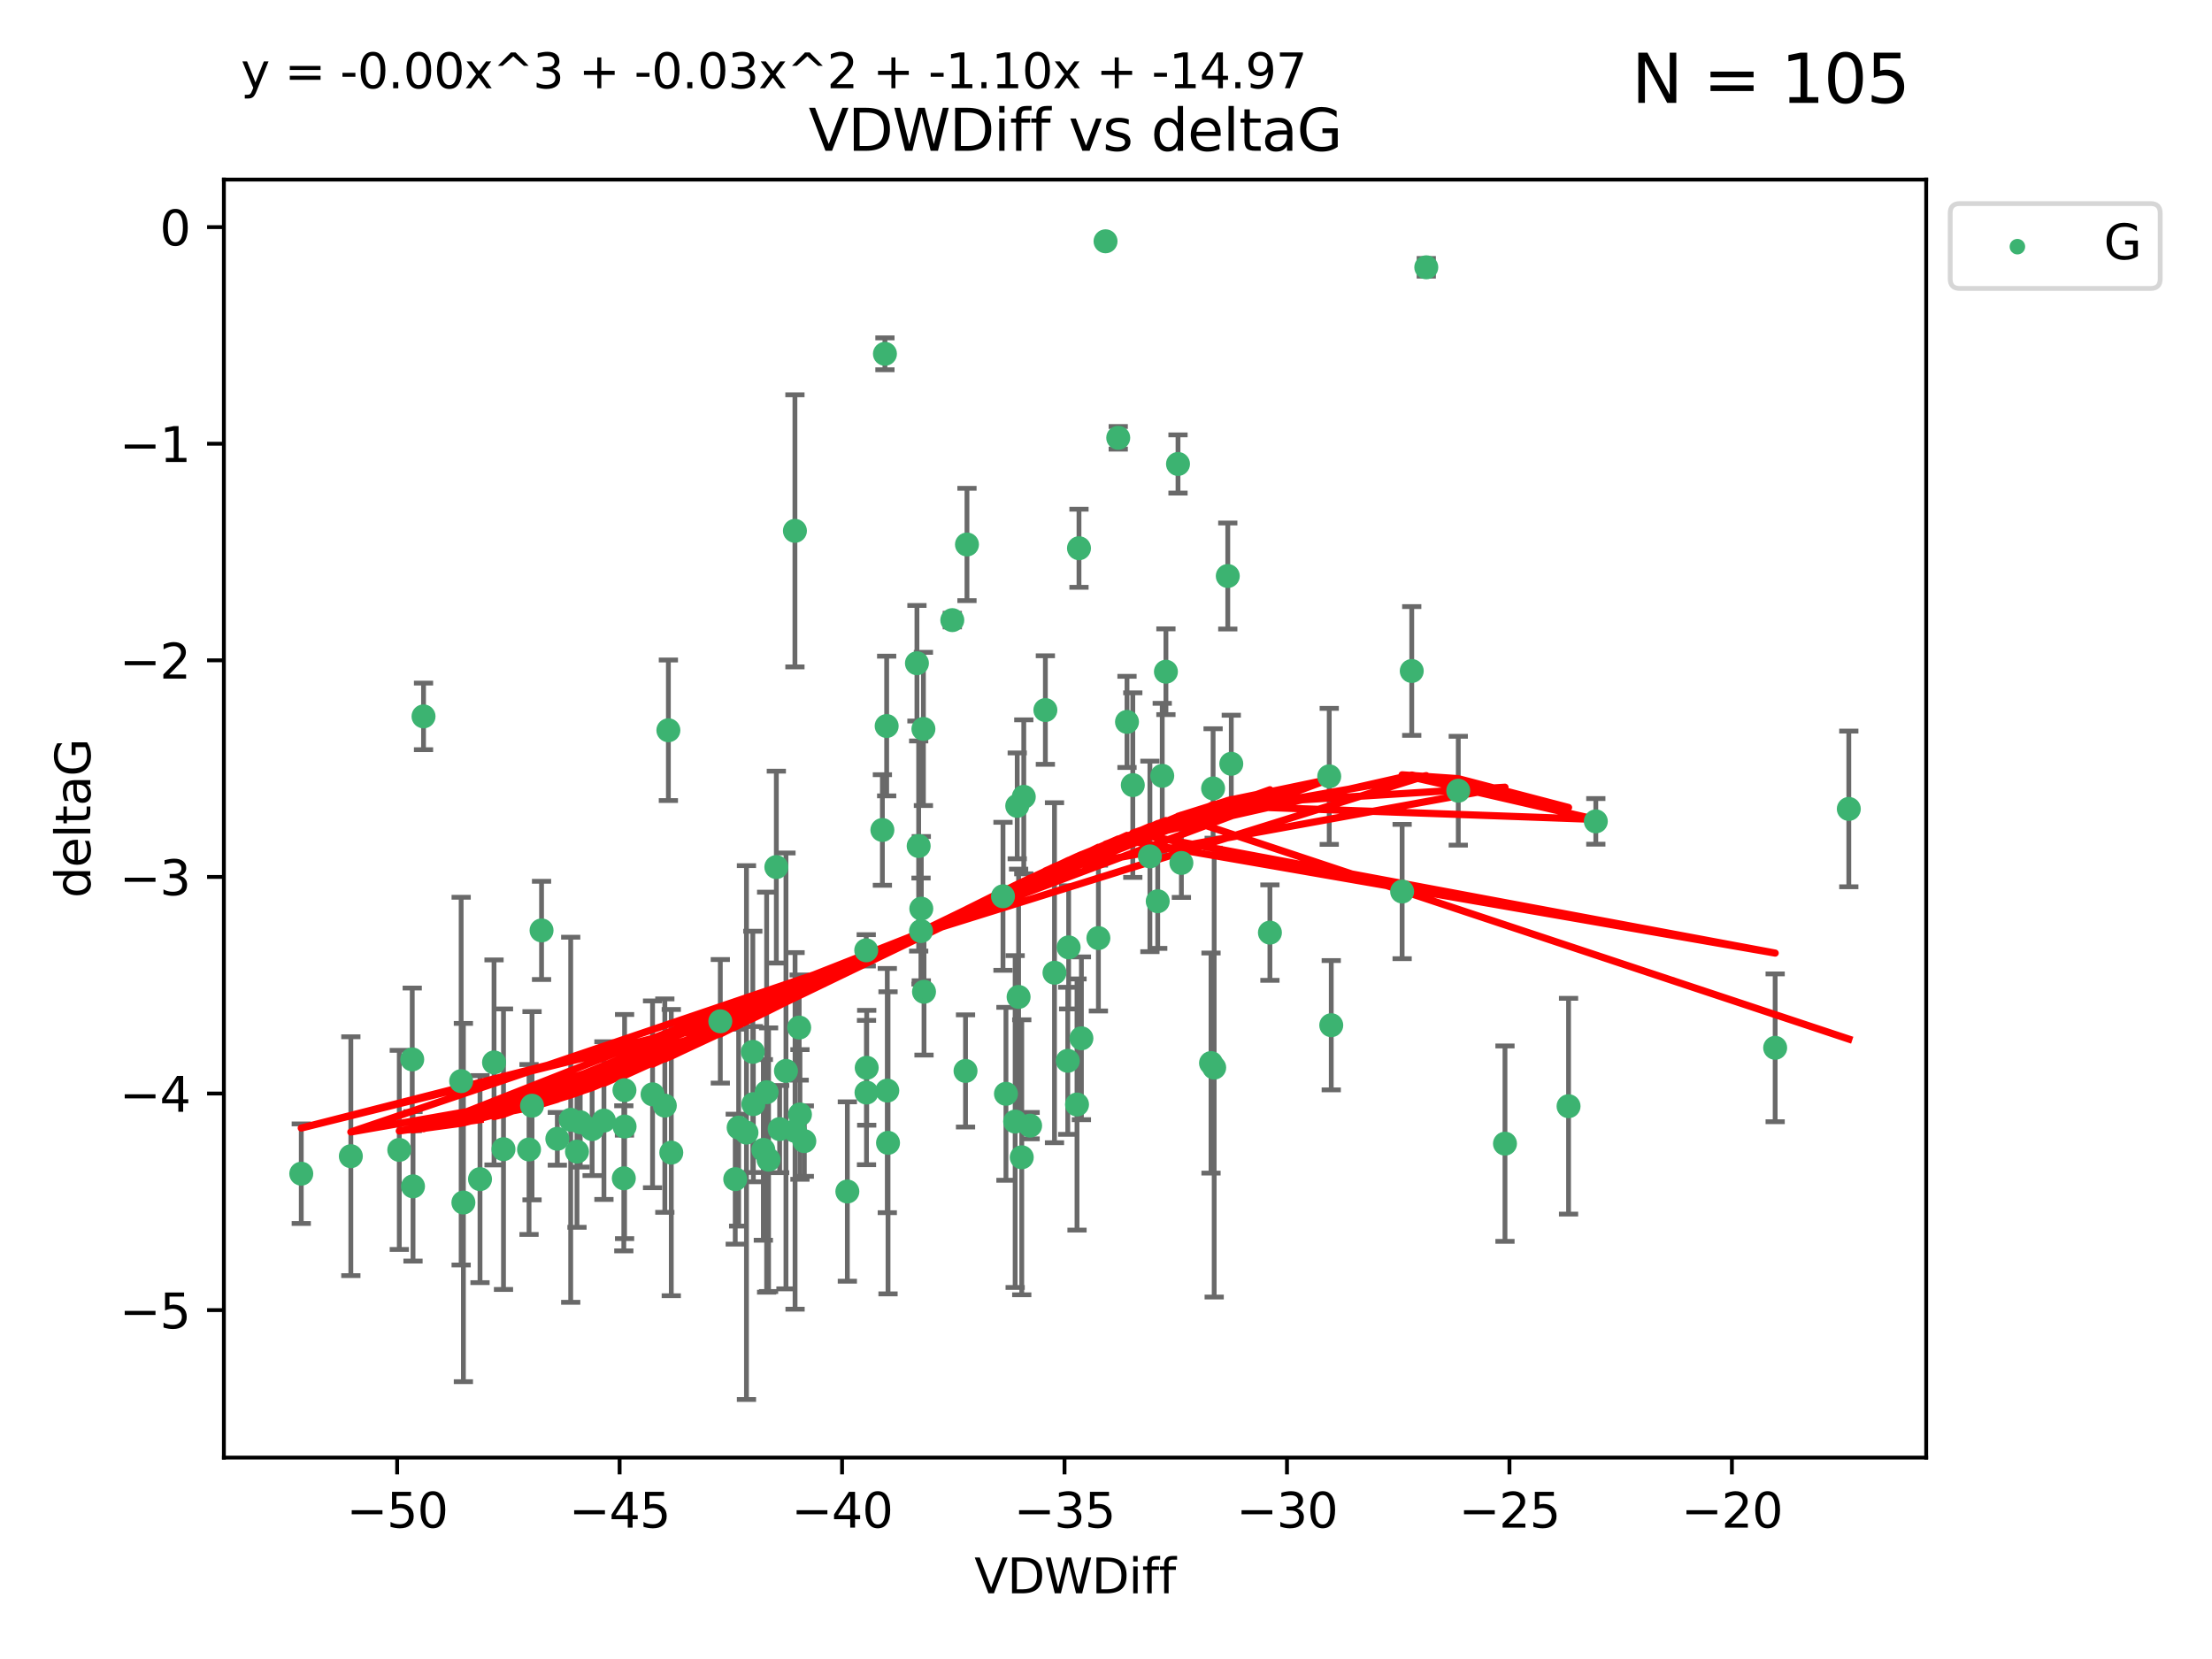 <?xml version="1.0" encoding="utf-8" standalone="no"?>
<!DOCTYPE svg PUBLIC "-//W3C//DTD SVG 1.1//EN"
  "http://www.w3.org/Graphics/SVG/1.1/DTD/svg11.dtd">
<svg xmlns:xlink="http://www.w3.org/1999/xlink" width="460.8pt" height="345.6pt" viewBox="0 0 460.8 345.6" xmlns="http://www.w3.org/2000/svg" version="1.1">
 <defs>
  <style type="text/css">*{stroke-linejoin: round; stroke-linecap: butt}</style>
 </defs>
 <g id="figure_1">
  <g id="patch_1">
   <path d="M 0 345.6 
L 460.8 345.6 
L 460.8 0 
L 0 0 
z
" style="fill: #ffffff"/>
  </g>
  <g id="axes_1">
   <g id="patch_2">
    <path d="M 46.64 303.64 
L 401.26 303.64 
L 401.26 37.411 
L 46.64 37.411 
z
" style="fill: #ffffff"/>
   </g>
   <g id="PathCollection_1">
    <defs>
     <path id="m307d103441" d="M 0 1.118 
C 0.297 1.118 0.581 1 0.791 0.791 
C 1 0.581 1.118 0.297 1.118 0 
C 1.118 -0.297 1 -0.581 0.791 -0.791 
C 0.581 -1 0.297 -1.118 0 -1.118 
C -0.297 -1.118 -0.581 -1 -0.791 -0.791 
C -1 -0.581 -1.118 -0.297 -1.118 0 
C -1.118 0.297 -1 0.581 -0.791 0.791 
C -0.581 1 -0.297 1.118 0 1.118 
z
" style="stroke: #3cb371"/>
    </defs>
    <g clip-path="url(#pe7578e4e91)">
     <use xlink:href="#m307d103441" x="99.995" y="245.636" style="fill: #3cb371; stroke: #3cb371"/>
     <use xlink:href="#m307d103441" x="83.178" y="239.545" style="fill: #3cb371; stroke: #3cb371"/>
     <use xlink:href="#m307d103441" x="112.815" y="193.822" style="fill: #3cb371; stroke: #3cb371"/>
     <use xlink:href="#m307d103441" x="123.352" y="235.21" style="fill: #3cb371; stroke: #3cb371"/>
     <use xlink:href="#m307d103441" x="156.825" y="219.121" style="fill: #3cb371; stroke: #3cb371"/>
     <use xlink:href="#m307d103441" x="85.877" y="220.694" style="fill: #3cb371; stroke: #3cb371"/>
     <use xlink:href="#m307d103441" x="129.952" y="245.465" style="fill: #3cb371; stroke: #3cb371"/>
     <use xlink:href="#m307d103441" x="130.111" y="234.679" style="fill: #3cb371; stroke: #3cb371"/>
     <use xlink:href="#m307d103441" x="162.416" y="235.209" style="fill: #3cb371; stroke: #3cb371"/>
     <use xlink:href="#m307d103441" x="125.811" y="233.438" style="fill: #3cb371; stroke: #3cb371"/>
     <use xlink:href="#m307d103441" x="180.551" y="222.438" style="fill: #3cb371; stroke: #3cb371"/>
     <use xlink:href="#m307d103441" x="161.725" y="180.628" style="fill: #3cb371; stroke: #3cb371"/>
     <use xlink:href="#m307d103441" x="62.759" y="244.499" style="fill: #3cb371; stroke: #3cb371"/>
     <use xlink:href="#m307d103441" x="159.019" y="239.542" style="fill: #3cb371; stroke: #3cb371"/>
     <use xlink:href="#m307d103441" x="102.915" y="221.322" style="fill: #3cb371; stroke: #3cb371"/>
     <use xlink:href="#m307d103441" x="104.887" y="239.396" style="fill: #3cb371; stroke: #3cb371"/>
     <use xlink:href="#m307d103441" x="153.873" y="234.902" style="fill: #3cb371; stroke: #3cb371"/>
     <use xlink:href="#m307d103441" x="155.503" y="235.937" style="fill: #3cb371; stroke: #3cb371"/>
     <use xlink:href="#m307d103441" x="96.067" y="225.218" style="fill: #3cb371; stroke: #3cb371"/>
     <use xlink:href="#m307d103441" x="86.038" y="247.139" style="fill: #3cb371; stroke: #3cb371"/>
     <use xlink:href="#m307d103441" x="110.207" y="239.458" style="fill: #3cb371; stroke: #3cb371"/>
     <use xlink:href="#m307d103441" x="118.89" y="233.267" style="fill: #3cb371; stroke: #3cb371"/>
     <use xlink:href="#m307d103441" x="120.197" y="239.905" style="fill: #3cb371; stroke: #3cb371"/>
     <use xlink:href="#m307d103441" x="96.533" y="250.507" style="fill: #3cb371; stroke: #3cb371"/>
     <use xlink:href="#m307d103441" x="184.992" y="238.074" style="fill: #3cb371; stroke: #3cb371"/>
     <use xlink:href="#m307d103441" x="73.088" y="240.856" style="fill: #3cb371; stroke: #3cb371"/>
     <use xlink:href="#m307d103441" x="120.868" y="233.778" style="fill: #3cb371; stroke: #3cb371"/>
     <use xlink:href="#m307d103441" x="156.937" y="230.01" style="fill: #3cb371; stroke: #3cb371"/>
     <use xlink:href="#m307d103441" x="159.703" y="227.525" style="fill: #3cb371; stroke: #3cb371"/>
     <use xlink:href="#m307d103441" x="165.598" y="110.585" style="fill: #3cb371; stroke: #3cb371"/>
     <use xlink:href="#m307d103441" x="176.519" y="248.215" style="fill: #3cb371; stroke: #3cb371"/>
     <use xlink:href="#m307d103441" x="214.592" y="234.491" style="fill: #3cb371; stroke: #3cb371"/>
     <use xlink:href="#m307d103441" x="138.496" y="230.321" style="fill: #3cb371; stroke: #3cb371"/>
     <use xlink:href="#m307d103441" x="165.626" y="235.588" style="fill: #3cb371; stroke: #3cb371"/>
     <use xlink:href="#m307d103441" x="212.851" y="241.086" style="fill: #3cb371; stroke: #3cb371"/>
     <use xlink:href="#m307d103441" x="150.054" y="212.755" style="fill: #3cb371; stroke: #3cb371"/>
     <use xlink:href="#m307d103441" x="211.475" y="233.64" style="fill: #3cb371; stroke: #3cb371"/>
     <use xlink:href="#m307d103441" x="167.556" y="237.715" style="fill: #3cb371; stroke: #3cb371"/>
     <use xlink:href="#m307d103441" x="135.941" y="227.969" style="fill: #3cb371; stroke: #3cb371"/>
     <use xlink:href="#m307d103441" x="228.815" y="195.418" style="fill: #3cb371; stroke: #3cb371"/>
     <use xlink:href="#m307d103441" x="153.164" y="245.638" style="fill: #3cb371; stroke: #3cb371"/>
     <use xlink:href="#m307d103441" x="88.229" y="149.237" style="fill: #3cb371; stroke: #3cb371"/>
     <use xlink:href="#m307d103441" x="191.867" y="193.962" style="fill: #3cb371; stroke: #3cb371"/>
     <use xlink:href="#m307d103441" x="139.235" y="152.128" style="fill: #3cb371; stroke: #3cb371"/>
     <use xlink:href="#m307d103441" x="160.107" y="241.588" style="fill: #3cb371; stroke: #3cb371"/>
     <use xlink:href="#m307d103441" x="166.645" y="232.165" style="fill: #3cb371; stroke: #3cb371"/>
     <use xlink:href="#m307d103441" x="139.841" y="240.11" style="fill: #3cb371; stroke: #3cb371"/>
     <use xlink:href="#m307d103441" x="110.831" y="230.339" style="fill: #3cb371; stroke: #3cb371"/>
     <use xlink:href="#m307d103441" x="116.102" y="237.234" style="fill: #3cb371; stroke: #3cb371"/>
     <use xlink:href="#m307d103441" x="191.376" y="176.241" style="fill: #3cb371; stroke: #3cb371"/>
     <use xlink:href="#m307d103441" x="222.436" y="220.986" style="fill: #3cb371; stroke: #3cb371"/>
     <use xlink:href="#m307d103441" x="184.349" y="73.708" style="fill: #3cb371; stroke: #3cb371"/>
     <use xlink:href="#m307d103441" x="184.84" y="227.188" style="fill: #3cb371; stroke: #3cb371"/>
     <use xlink:href="#m307d103441" x="225.277" y="216.298" style="fill: #3cb371; stroke: #3cb371"/>
     <use xlink:href="#m307d103441" x="130.086" y="227.101" style="fill: #3cb371; stroke: #3cb371"/>
     <use xlink:href="#m307d103441" x="219.67" y="202.635" style="fill: #3cb371; stroke: #3cb371"/>
     <use xlink:href="#m307d103441" x="264.547" y="194.282" style="fill: #3cb371; stroke: #3cb371"/>
     <use xlink:href="#m307d103441" x="201.137" y="223.095" style="fill: #3cb371; stroke: #3cb371"/>
     <use xlink:href="#m307d103441" x="242.883" y="139.931" style="fill: #3cb371; stroke: #3cb371"/>
     <use xlink:href="#m307d103441" x="224.773" y="114.208" style="fill: #3cb371; stroke: #3cb371"/>
     <use xlink:href="#m307d103441" x="201.438" y="113.426" style="fill: #3cb371; stroke: #3cb371"/>
     <use xlink:href="#m307d103441" x="209.559" y="227.86" style="fill: #3cb371; stroke: #3cb371"/>
     <use xlink:href="#m307d103441" x="166.485" y="214.058" style="fill: #3cb371; stroke: #3cb371"/>
     <use xlink:href="#m307d103441" x="211.907" y="167.877" style="fill: #3cb371; stroke: #3cb371"/>
     <use xlink:href="#m307d103441" x="239.548" y="178.402" style="fill: #3cb371; stroke: #3cb371"/>
     <use xlink:href="#m307d103441" x="163.731" y="223.093" style="fill: #3cb371; stroke: #3cb371"/>
     <use xlink:href="#m307d103441" x="198.382" y="129.182" style="fill: #3cb371; stroke: #3cb371"/>
     <use xlink:href="#m307d103441" x="180.452" y="197.967" style="fill: #3cb371; stroke: #3cb371"/>
     <use xlink:href="#m307d103441" x="184.709" y="151.245" style="fill: #3cb371; stroke: #3cb371"/>
     <use xlink:href="#m307d103441" x="213.273" y="165.996" style="fill: #3cb371; stroke: #3cb371"/>
     <use xlink:href="#m307d103441" x="246.105" y="179.766" style="fill: #3cb371; stroke: #3cb371"/>
     <use xlink:href="#m307d103441" x="183.817" y="172.901" style="fill: #3cb371; stroke: #3cb371"/>
     <use xlink:href="#m307d103441" x="234.775" y="150.385" style="fill: #3cb371; stroke: #3cb371"/>
     <use xlink:href="#m307d103441" x="208.941" y="186.717" style="fill: #3cb371; stroke: #3cb371"/>
     <use xlink:href="#m307d103441" x="252.711" y="164.247" style="fill: #3cb371; stroke: #3cb371"/>
     <use xlink:href="#m307d103441" x="212.193" y="207.68" style="fill: #3cb371; stroke: #3cb371"/>
     <use xlink:href="#m307d103441" x="224.362" y="230.088" style="fill: #3cb371; stroke: #3cb371"/>
     <use xlink:href="#m307d103441" x="252.937" y="222.403" style="fill: #3cb371; stroke: #3cb371"/>
     <use xlink:href="#m307d103441" x="180.508" y="227.599" style="fill: #3cb371; stroke: #3cb371"/>
     <use xlink:href="#m307d103441" x="191.922" y="189.289" style="fill: #3cb371; stroke: #3cb371"/>
     <use xlink:href="#m307d103441" x="222.618" y="197.354" style="fill: #3cb371; stroke: #3cb371"/>
     <use xlink:href="#m307d103441" x="276.904" y="161.729" style="fill: #3cb371; stroke: #3cb371"/>
     <use xlink:href="#m307d103441" x="192.364" y="151.853" style="fill: #3cb371; stroke: #3cb371"/>
     <use xlink:href="#m307d103441" x="192.488" y="206.604" style="fill: #3cb371; stroke: #3cb371"/>
     <use xlink:href="#m307d103441" x="242.116" y="161.621" style="fill: #3cb371; stroke: #3cb371"/>
     <use xlink:href="#m307d103441" x="297.121" y="55.682" style="fill: #3cb371; stroke: #3cb371"/>
     <use xlink:href="#m307d103441" x="191.015" y="138.164" style="fill: #3cb371; stroke: #3cb371"/>
     <use xlink:href="#m307d103441" x="241.176" y="187.747" style="fill: #3cb371; stroke: #3cb371"/>
     <use xlink:href="#m307d103441" x="277.324" y="213.569" style="fill: #3cb371; stroke: #3cb371"/>
     <use xlink:href="#m307d103441" x="255.77" y="119.992" style="fill: #3cb371; stroke: #3cb371"/>
     <use xlink:href="#m307d103441" x="230.304" y="50.266" style="fill: #3cb371; stroke: #3cb371"/>
     <use xlink:href="#m307d103441" x="294.093" y="139.779" style="fill: #3cb371; stroke: #3cb371"/>
     <use xlink:href="#m307d103441" x="326.759" y="230.443" style="fill: #3cb371; stroke: #3cb371"/>
     <use xlink:href="#m307d103441" x="303.785" y="164.723" style="fill: #3cb371; stroke: #3cb371"/>
     <use xlink:href="#m307d103441" x="292.09" y="185.719" style="fill: #3cb371; stroke: #3cb371"/>
     <use xlink:href="#m307d103441" x="332.438" y="171.107" style="fill: #3cb371; stroke: #3cb371"/>
     <use xlink:href="#m307d103441" x="252.279" y="221.454" style="fill: #3cb371; stroke: #3cb371"/>
     <use xlink:href="#m307d103441" x="313.515" y="238.241" style="fill: #3cb371; stroke: #3cb371"/>
     <use xlink:href="#m307d103441" x="217.77" y="147.918" style="fill: #3cb371; stroke: #3cb371"/>
     <use xlink:href="#m307d103441" x="232.949" y="91.203" style="fill: #3cb371; stroke: #3cb371"/>
     <use xlink:href="#m307d103441" x="369.799" y="218.278" style="fill: #3cb371; stroke: #3cb371"/>
     <use xlink:href="#m307d103441" x="235.983" y="163.553" style="fill: #3cb371; stroke: #3cb371"/>
     <use xlink:href="#m307d103441" x="256.498" y="159.113" style="fill: #3cb371; stroke: #3cb371"/>
     <use xlink:href="#m307d103441" x="245.4" y="96.654" style="fill: #3cb371; stroke: #3cb371"/>
     <use xlink:href="#m307d103441" x="385.141" y="168.513" style="fill: #3cb371; stroke: #3cb371"/>
    </g>
   </g>
   <g id="matplotlib.axis_1">
    <g id="xtick_1">
     <g id="line2d_1">
      <defs>
       <path id="m8737bd8d87" d="M 0 0 
L 0 3.5 
" style="stroke: #000000; stroke-width: 0.8"/>
      </defs>
      <g>
       <use xlink:href="#m8737bd8d87" x="82.734" y="303.64" style="stroke: #000000; stroke-width: 0.8"/>
      </g>
     </g>
     <g id="text_1">
      <!-- −50 -->
      <g transform="translate(72.181 318.238)scale(0.1 -0.1)">
       <defs>
        <path id="DejaVuSans-2212" d="M 678 2272 
L 4684 2272 
L 4684 1741 
L 678 1741 
L 678 2272 
z
" transform="scale(0.016)"/>
        <path id="DejaVuSans-35" d="M 691 4666 
L 3169 4666 
L 3169 4134 
L 1269 4134 
L 1269 2991 
Q 1406 3038 1543 3061 
Q 1681 3084 1819 3084 
Q 2600 3084 3056 2656 
Q 3513 2228 3513 1497 
Q 3513 744 3044 326 
Q 2575 -91 1722 -91 
Q 1428 -91 1123 -41 
Q 819 9 494 109 
L 494 744 
Q 775 591 1075 516 
Q 1375 441 1709 441 
Q 2250 441 2565 725 
Q 2881 1009 2881 1497 
Q 2881 1984 2565 2268 
Q 2250 2553 1709 2553 
Q 1456 2553 1204 2497 
Q 953 2441 691 2322 
L 691 4666 
z
" transform="scale(0.016)"/>
        <path id="DejaVuSans-30" d="M 2034 4250 
Q 1547 4250 1301 3770 
Q 1056 3291 1056 2328 
Q 1056 1369 1301 889 
Q 1547 409 2034 409 
Q 2525 409 2770 889 
Q 3016 1369 3016 2328 
Q 3016 3291 2770 3770 
Q 2525 4250 2034 4250 
z
M 2034 4750 
Q 2819 4750 3233 4129 
Q 3647 3509 3647 2328 
Q 3647 1150 3233 529 
Q 2819 -91 2034 -91 
Q 1250 -91 836 529 
Q 422 1150 422 2328 
Q 422 3509 836 4129 
Q 1250 4750 2034 4750 
z
" transform="scale(0.016)"/>
       </defs>
       <use xlink:href="#DejaVuSans-2212"/>
       <use xlink:href="#DejaVuSans-35" x="83.789"/>
       <use xlink:href="#DejaVuSans-30" x="147.412"/>
      </g>
     </g>
    </g>
    <g id="xtick_2">
     <g id="line2d_2">
      <g>
       <use xlink:href="#m8737bd8d87" x="129.076" y="303.64" style="stroke: #000000; stroke-width: 0.8"/>
      </g>
     </g>
     <g id="text_2">
      <!-- −45 -->
      <g transform="translate(118.524 318.238)scale(0.1 -0.1)">
       <defs>
        <path id="DejaVuSans-34" d="M 2419 4116 
L 825 1625 
L 2419 1625 
L 2419 4116 
z
M 2253 4666 
L 3047 4666 
L 3047 1625 
L 3713 1625 
L 3713 1100 
L 3047 1100 
L 3047 0 
L 2419 0 
L 2419 1100 
L 313 1100 
L 313 1709 
L 2253 4666 
z
" transform="scale(0.016)"/>
       </defs>
       <use xlink:href="#DejaVuSans-2212"/>
       <use xlink:href="#DejaVuSans-34" x="83.789"/>
       <use xlink:href="#DejaVuSans-35" x="147.412"/>
      </g>
     </g>
    </g>
    <g id="xtick_3">
     <g id="line2d_3">
      <g>
       <use xlink:href="#m8737bd8d87" x="175.418" y="303.64" style="stroke: #000000; stroke-width: 0.8"/>
      </g>
     </g>
     <g id="text_3">
      <!-- −40 -->
      <g transform="translate(164.866 318.238)scale(0.1 -0.1)">
       <use xlink:href="#DejaVuSans-2212"/>
       <use xlink:href="#DejaVuSans-34" x="83.789"/>
       <use xlink:href="#DejaVuSans-30" x="147.412"/>
      </g>
     </g>
    </g>
    <g id="xtick_4">
     <g id="line2d_4">
      <g>
       <use xlink:href="#m8737bd8d87" x="221.761" y="303.64" style="stroke: #000000; stroke-width: 0.8"/>
      </g>
     </g>
     <g id="text_4">
      <!-- −35 -->
      <g transform="translate(211.208 318.238)scale(0.1 -0.1)">
       <defs>
        <path id="DejaVuSans-33" d="M 2597 2516 
Q 3050 2419 3304 2112 
Q 3559 1806 3559 1356 
Q 3559 666 3084 287 
Q 2609 -91 1734 -91 
Q 1441 -91 1130 -33 
Q 819 25 488 141 
L 488 750 
Q 750 597 1062 519 
Q 1375 441 1716 441 
Q 2309 441 2620 675 
Q 2931 909 2931 1356 
Q 2931 1769 2642 2001 
Q 2353 2234 1838 2234 
L 1294 2234 
L 1294 2753 
L 1863 2753 
Q 2328 2753 2575 2939 
Q 2822 3125 2822 3475 
Q 2822 3834 2567 4026 
Q 2313 4219 1838 4219 
Q 1578 4219 1281 4162 
Q 984 4106 628 3988 
L 628 4550 
Q 988 4650 1302 4700 
Q 1616 4750 1894 4750 
Q 2613 4750 3031 4423 
Q 3450 4097 3450 3541 
Q 3450 3153 3228 2886 
Q 3006 2619 2597 2516 
z
" transform="scale(0.016)"/>
       </defs>
       <use xlink:href="#DejaVuSans-2212"/>
       <use xlink:href="#DejaVuSans-33" x="83.789"/>
       <use xlink:href="#DejaVuSans-35" x="147.412"/>
      </g>
     </g>
    </g>
    <g id="xtick_5">
     <g id="line2d_5">
      <g>
       <use xlink:href="#m8737bd8d87" x="268.103" y="303.64" style="stroke: #000000; stroke-width: 0.8"/>
      </g>
     </g>
     <g id="text_5">
      <!-- −30 -->
      <g transform="translate(257.551 318.238)scale(0.1 -0.1)">
       <use xlink:href="#DejaVuSans-2212"/>
       <use xlink:href="#DejaVuSans-33" x="83.789"/>
       <use xlink:href="#DejaVuSans-30" x="147.412"/>
      </g>
     </g>
    </g>
    <g id="xtick_6">
     <g id="line2d_6">
      <g>
       <use xlink:href="#m8737bd8d87" x="314.446" y="303.64" style="stroke: #000000; stroke-width: 0.8"/>
      </g>
     </g>
     <g id="text_6">
      <!-- −25 -->
      <g transform="translate(303.893 318.238)scale(0.1 -0.1)">
       <defs>
        <path id="DejaVuSans-32" d="M 1228 531 
L 3431 531 
L 3431 0 
L 469 0 
L 469 531 
Q 828 903 1448 1529 
Q 2069 2156 2228 2338 
Q 2531 2678 2651 2914 
Q 2772 3150 2772 3378 
Q 2772 3750 2511 3984 
Q 2250 4219 1831 4219 
Q 1534 4219 1204 4116 
Q 875 4013 500 3803 
L 500 4441 
Q 881 4594 1212 4672 
Q 1544 4750 1819 4750 
Q 2544 4750 2975 4387 
Q 3406 4025 3406 3419 
Q 3406 3131 3298 2873 
Q 3191 2616 2906 2266 
Q 2828 2175 2409 1742 
Q 1991 1309 1228 531 
z
" transform="scale(0.016)"/>
       </defs>
       <use xlink:href="#DejaVuSans-2212"/>
       <use xlink:href="#DejaVuSans-32" x="83.789"/>
       <use xlink:href="#DejaVuSans-35" x="147.412"/>
      </g>
     </g>
    </g>
    <g id="xtick_7">
     <g id="line2d_7">
      <g>
       <use xlink:href="#m8737bd8d87" x="360.788" y="303.64" style="stroke: #000000; stroke-width: 0.8"/>
      </g>
     </g>
     <g id="text_7">
      <!-- −20 -->
      <g transform="translate(350.236 318.238)scale(0.1 -0.1)">
       <use xlink:href="#DejaVuSans-2212"/>
       <use xlink:href="#DejaVuSans-32" x="83.789"/>
       <use xlink:href="#DejaVuSans-30" x="147.412"/>
      </g>
     </g>
    </g>
    <g id="text_8">
     <!-- VDWDiff -->
     <g transform="translate(202.977 331.917)scale(0.1 -0.1)">
      <defs>
       <path id="DejaVuSans-56" d="M 1831 0 
L 50 4666 
L 709 4666 
L 2188 738 
L 3669 4666 
L 4325 4666 
L 2547 0 
L 1831 0 
z
" transform="scale(0.016)"/>
       <path id="DejaVuSans-44" d="M 1259 4147 
L 1259 519 
L 2022 519 
Q 2988 519 3436 956 
Q 3884 1394 3884 2338 
Q 3884 3275 3436 3711 
Q 2988 4147 2022 4147 
L 1259 4147 
z
M 628 4666 
L 1925 4666 
Q 3281 4666 3915 4102 
Q 4550 3538 4550 2338 
Q 4550 1131 3912 565 
Q 3275 0 1925 0 
L 628 0 
L 628 4666 
z
" transform="scale(0.016)"/>
       <path id="DejaVuSans-57" d="M 213 4666 
L 850 4666 
L 1831 722 
L 2809 4666 
L 3519 4666 
L 4500 722 
L 5478 4666 
L 6119 4666 
L 4947 0 
L 4153 0 
L 3169 4050 
L 2175 0 
L 1381 0 
L 213 4666 
z
" transform="scale(0.016)"/>
       <path id="DejaVuSans-69" d="M 603 3500 
L 1178 3500 
L 1178 0 
L 603 0 
L 603 3500 
z
M 603 4863 
L 1178 4863 
L 1178 4134 
L 603 4134 
L 603 4863 
z
" transform="scale(0.016)"/>
       <path id="DejaVuSans-66" d="M 2375 4863 
L 2375 4384 
L 1825 4384 
Q 1516 4384 1395 4259 
Q 1275 4134 1275 3809 
L 1275 3500 
L 2222 3500 
L 2222 3053 
L 1275 3053 
L 1275 0 
L 697 0 
L 697 3053 
L 147 3053 
L 147 3500 
L 697 3500 
L 697 3744 
Q 697 4328 969 4595 
Q 1241 4863 1831 4863 
L 2375 4863 
z
" transform="scale(0.016)"/>
      </defs>
      <use xlink:href="#DejaVuSans-56"/>
      <use xlink:href="#DejaVuSans-44" x="68.408"/>
      <use xlink:href="#DejaVuSans-57" x="145.41"/>
      <use xlink:href="#DejaVuSans-44" x="244.287"/>
      <use xlink:href="#DejaVuSans-69" x="321.289"/>
      <use xlink:href="#DejaVuSans-66" x="349.072"/>
      <use xlink:href="#DejaVuSans-66" x="384.277"/>
     </g>
    </g>
   </g>
   <g id="matplotlib.axis_2">
    <g id="ytick_1">
     <g id="line2d_8">
      <defs>
       <path id="mfd64c76173" d="M 0 0 
L -3.5 0 
" style="stroke: #000000; stroke-width: 0.8"/>
      </defs>
      <g>
       <use xlink:href="#mfd64c76173" x="46.64" y="272.918" style="stroke: #000000; stroke-width: 0.8"/>
      </g>
     </g>
     <g id="text_9">
      <!-- −5 -->
      <g transform="translate(24.898 276.717)scale(0.1 -0.1)">
       <use xlink:href="#DejaVuSans-2212"/>
       <use xlink:href="#DejaVuSans-35" x="83.789"/>
      </g>
     </g>
    </g>
    <g id="ytick_2">
     <g id="line2d_9">
      <g>
       <use xlink:href="#mfd64c76173" x="46.64" y="227.798" style="stroke: #000000; stroke-width: 0.8"/>
      </g>
     </g>
     <g id="text_10">
      <!-- −4 -->
      <g transform="translate(24.898 231.598)scale(0.1 -0.1)">
       <use xlink:href="#DejaVuSans-2212"/>
       <use xlink:href="#DejaVuSans-34" x="83.789"/>
      </g>
     </g>
    </g>
    <g id="ytick_3">
     <g id="line2d_10">
      <g>
       <use xlink:href="#mfd64c76173" x="46.64" y="182.678" style="stroke: #000000; stroke-width: 0.8"/>
      </g>
     </g>
     <g id="text_11">
      <!-- −3 -->
      <g transform="translate(24.898 186.478)scale(0.1 -0.1)">
       <use xlink:href="#DejaVuSans-2212"/>
       <use xlink:href="#DejaVuSans-33" x="83.789"/>
      </g>
     </g>
    </g>
    <g id="ytick_4">
     <g id="line2d_11">
      <g>
       <use xlink:href="#mfd64c76173" x="46.64" y="137.559" style="stroke: #000000; stroke-width: 0.8"/>
      </g>
     </g>
     <g id="text_12">
      <!-- −2 -->
      <g transform="translate(24.898 141.358)scale(0.1 -0.1)">
       <use xlink:href="#DejaVuSans-2212"/>
       <use xlink:href="#DejaVuSans-32" x="83.789"/>
      </g>
     </g>
    </g>
    <g id="ytick_5">
     <g id="line2d_12">
      <g>
       <use xlink:href="#mfd64c76173" x="46.64" y="92.439" style="stroke: #000000; stroke-width: 0.8"/>
      </g>
     </g>
     <g id="text_13">
      <!-- −1 -->
      <g transform="translate(24.898 96.238)scale(0.1 -0.1)">
       <defs>
        <path id="DejaVuSans-31" d="M 794 531 
L 1825 531 
L 1825 4091 
L 703 3866 
L 703 4441 
L 1819 4666 
L 2450 4666 
L 2450 531 
L 3481 531 
L 3481 0 
L 794 0 
L 794 531 
z
" transform="scale(0.016)"/>
       </defs>
       <use xlink:href="#DejaVuSans-2212"/>
       <use xlink:href="#DejaVuSans-31" x="83.789"/>
      </g>
     </g>
    </g>
    <g id="ytick_6">
     <g id="line2d_13">
      <g>
       <use xlink:href="#mfd64c76173" x="46.64" y="47.319" style="stroke: #000000; stroke-width: 0.8"/>
      </g>
     </g>
     <g id="text_14">
      <!-- 0 -->
      <g transform="translate(33.278 51.118)scale(0.1 -0.1)">
       <use xlink:href="#DejaVuSans-30"/>
      </g>
     </g>
    </g>
    <g id="text_15">
     <!-- deltaG -->
     <g transform="translate(18.818 187.064)rotate(-90)scale(0.1 -0.1)">
      <defs>
       <path id="DejaVuSans-64" d="M 2906 2969 
L 2906 4863 
L 3481 4863 
L 3481 0 
L 2906 0 
L 2906 525 
Q 2725 213 2448 61 
Q 2172 -91 1784 -91 
Q 1150 -91 751 415 
Q 353 922 353 1747 
Q 353 2572 751 3078 
Q 1150 3584 1784 3584 
Q 2172 3584 2448 3432 
Q 2725 3281 2906 2969 
z
M 947 1747 
Q 947 1113 1208 752 
Q 1469 391 1925 391 
Q 2381 391 2643 752 
Q 2906 1113 2906 1747 
Q 2906 2381 2643 2742 
Q 2381 3103 1925 3103 
Q 1469 3103 1208 2742 
Q 947 2381 947 1747 
z
" transform="scale(0.016)"/>
       <path id="DejaVuSans-65" d="M 3597 1894 
L 3597 1613 
L 953 1613 
Q 991 1019 1311 708 
Q 1631 397 2203 397 
Q 2534 397 2845 478 
Q 3156 559 3463 722 
L 3463 178 
Q 3153 47 2828 -22 
Q 2503 -91 2169 -91 
Q 1331 -91 842 396 
Q 353 884 353 1716 
Q 353 2575 817 3079 
Q 1281 3584 2069 3584 
Q 2775 3584 3186 3129 
Q 3597 2675 3597 1894 
z
M 3022 2063 
Q 3016 2534 2758 2815 
Q 2500 3097 2075 3097 
Q 1594 3097 1305 2825 
Q 1016 2553 972 2059 
L 3022 2063 
z
" transform="scale(0.016)"/>
       <path id="DejaVuSans-6c" d="M 603 4863 
L 1178 4863 
L 1178 0 
L 603 0 
L 603 4863 
z
" transform="scale(0.016)"/>
       <path id="DejaVuSans-74" d="M 1172 4494 
L 1172 3500 
L 2356 3500 
L 2356 3053 
L 1172 3053 
L 1172 1153 
Q 1172 725 1289 603 
Q 1406 481 1766 481 
L 2356 481 
L 2356 0 
L 1766 0 
Q 1100 0 847 248 
Q 594 497 594 1153 
L 594 3053 
L 172 3053 
L 172 3500 
L 594 3500 
L 594 4494 
L 1172 4494 
z
" transform="scale(0.016)"/>
       <path id="DejaVuSans-61" d="M 2194 1759 
Q 1497 1759 1228 1600 
Q 959 1441 959 1056 
Q 959 750 1161 570 
Q 1363 391 1709 391 
Q 2188 391 2477 730 
Q 2766 1069 2766 1631 
L 2766 1759 
L 2194 1759 
z
M 3341 1997 
L 3341 0 
L 2766 0 
L 2766 531 
Q 2569 213 2275 61 
Q 1981 -91 1556 -91 
Q 1019 -91 701 211 
Q 384 513 384 1019 
Q 384 1609 779 1909 
Q 1175 2209 1959 2209 
L 2766 2209 
L 2766 2266 
Q 2766 2663 2505 2880 
Q 2244 3097 1772 3097 
Q 1472 3097 1187 3025 
Q 903 2953 641 2809 
L 641 3341 
Q 956 3463 1253 3523 
Q 1550 3584 1831 3584 
Q 2591 3584 2966 3190 
Q 3341 2797 3341 1997 
z
" transform="scale(0.016)"/>
       <path id="DejaVuSans-47" d="M 3809 666 
L 3809 1919 
L 2778 1919 
L 2778 2438 
L 4434 2438 
L 4434 434 
Q 4069 175 3628 42 
Q 3188 -91 2688 -91 
Q 1594 -91 976 548 
Q 359 1188 359 2328 
Q 359 3472 976 4111 
Q 1594 4750 2688 4750 
Q 3144 4750 3555 4637 
Q 3966 4525 4313 4306 
L 4313 3634 
Q 3963 3931 3569 4081 
Q 3175 4231 2741 4231 
Q 1884 4231 1454 3753 
Q 1025 3275 1025 2328 
Q 1025 1384 1454 906 
Q 1884 428 2741 428 
Q 3075 428 3337 486 
Q 3600 544 3809 666 
z
" transform="scale(0.016)"/>
      </defs>
      <use xlink:href="#DejaVuSans-64"/>
      <use xlink:href="#DejaVuSans-65" x="63.477"/>
      <use xlink:href="#DejaVuSans-6c" x="125"/>
      <use xlink:href="#DejaVuSans-74" x="152.783"/>
      <use xlink:href="#DejaVuSans-61" x="191.992"/>
      <use xlink:href="#DejaVuSans-47" x="253.271"/>
     </g>
    </g>
   </g>
   <g id="LineCollection_1">
    <path d="M 99.995 267.198 
L 99.995 224.073 
" clip-path="url(#pe7578e4e91)" style="fill: none; stroke: #696969"/>
    <path d="M 83.178 260.283 
L 83.178 218.806 
" clip-path="url(#pe7578e4e91)" style="fill: none; stroke: #696969"/>
    <path d="M 112.815 204.051 
L 112.815 183.593 
" clip-path="url(#pe7578e4e91)" style="fill: none; stroke: #696969"/>
    <path d="M 123.352 244.896 
L 123.352 225.523 
" clip-path="url(#pe7578e4e91)" style="fill: none; stroke: #696969"/>
    <path d="M 156.825 244.252 
L 156.825 193.99 
" clip-path="url(#pe7578e4e91)" style="fill: none; stroke: #696969"/>
    <path d="M 85.877 235.555 
L 85.877 205.832 
" clip-path="url(#pe7578e4e91)" style="fill: none; stroke: #696969"/>
    <path d="M 129.952 260.581 
L 129.952 230.349 
" clip-path="url(#pe7578e4e91)" style="fill: none; stroke: #696969"/>
    <path d="M 130.111 258.027 
L 130.111 211.332 
" clip-path="url(#pe7578e4e91)" style="fill: none; stroke: #696969"/>
    <path d="M 162.416 244.293 
L 162.416 226.126 
" clip-path="url(#pe7578e4e91)" style="fill: none; stroke: #696969"/>
    <path d="M 125.811 249.866 
L 125.811 217.01 
" clip-path="url(#pe7578e4e91)" style="fill: none; stroke: #696969"/>
    <path d="M 180.551 234.399 
L 180.551 210.477 
" clip-path="url(#pe7578e4e91)" style="fill: none; stroke: #696969"/>
    <path d="M 161.725 200.612 
L 161.725 160.644 
" clip-path="url(#pe7578e4e91)" style="fill: none; stroke: #696969"/>
    <path d="M 62.759 254.873 
L 62.759 234.125 
" clip-path="url(#pe7578e4e91)" style="fill: none; stroke: #696969"/>
    <path d="M 159.019 258.359 
L 159.019 220.725 
" clip-path="url(#pe7578e4e91)" style="fill: none; stroke: #696969"/>
    <path d="M 102.915 242.676 
L 102.915 199.969 
" clip-path="url(#pe7578e4e91)" style="fill: none; stroke: #696969"/>
    <path d="M 104.887 268.614 
L 104.887 210.178 
" clip-path="url(#pe7578e4e91)" style="fill: none; stroke: #696969"/>
    <path d="M 153.873 255.409 
L 153.873 214.396 
" clip-path="url(#pe7578e4e91)" style="fill: none; stroke: #696969"/>
    <path d="M 155.503 291.539 
L 155.503 180.336 
" clip-path="url(#pe7578e4e91)" style="fill: none; stroke: #696969"/>
    <path d="M 96.067 263.519 
L 96.067 186.917 
" clip-path="url(#pe7578e4e91)" style="fill: none; stroke: #696969"/>
    <path d="M 86.038 262.704 
L 86.038 231.574 
" clip-path="url(#pe7578e4e91)" style="fill: none; stroke: #696969"/>
    <path d="M 110.207 257.155 
L 110.207 221.76 
" clip-path="url(#pe7578e4e91)" style="fill: none; stroke: #696969"/>
    <path d="M 118.89 271.293 
L 118.89 195.242 
" clip-path="url(#pe7578e4e91)" style="fill: none; stroke: #696969"/>
    <path d="M 120.197 255.67 
L 120.197 224.14 
" clip-path="url(#pe7578e4e91)" style="fill: none; stroke: #696969"/>
    <path d="M 96.533 287.827 
L 96.533 213.187 
" clip-path="url(#pe7578e4e91)" style="fill: none; stroke: #696969"/>
    <path d="M 184.992 269.539 
L 184.992 206.608 
" clip-path="url(#pe7578e4e91)" style="fill: none; stroke: #696969"/>
    <path d="M 73.088 265.736 
L 73.088 215.976 
" clip-path="url(#pe7578e4e91)" style="fill: none; stroke: #696969"/>
    <path d="M 120.868 243.123 
L 120.868 224.432 
" clip-path="url(#pe7578e4e91)" style="fill: none; stroke: #696969"/>
    <path d="M 156.937 246.181 
L 156.937 213.838 
" clip-path="url(#pe7578e4e91)" style="fill: none; stroke: #696969"/>
    <path d="M 159.703 269.191 
L 159.703 185.858 
" clip-path="url(#pe7578e4e91)" style="fill: none; stroke: #696969"/>
    <path d="M 165.598 138.926 
L 165.598 82.244 
" clip-path="url(#pe7578e4e91)" style="fill: none; stroke: #696969"/>
    <path d="M 176.519 266.897 
L 176.519 229.533 
" clip-path="url(#pe7578e4e91)" style="fill: none; stroke: #696969"/>
    <path d="M 214.592 237.236 
L 214.592 231.747 
" clip-path="url(#pe7578e4e91)" style="fill: none; stroke: #696969"/>
    <path d="M 138.496 252.551 
L 138.496 208.09 
" clip-path="url(#pe7578e4e91)" style="fill: none; stroke: #696969"/>
    <path d="M 165.626 272.729 
L 165.626 198.446 
" clip-path="url(#pe7578e4e91)" style="fill: none; stroke: #696969"/>
    <path d="M 212.851 269.728 
L 212.851 212.445 
" clip-path="url(#pe7578e4e91)" style="fill: none; stroke: #696969"/>
    <path d="M 150.054 225.622 
L 150.054 199.887 
" clip-path="url(#pe7578e4e91)" style="fill: none; stroke: #696969"/>
    <path d="M 211.475 268.206 
L 211.475 199.074 
" clip-path="url(#pe7578e4e91)" style="fill: none; stroke: #696969"/>
    <path d="M 167.556 245.053 
L 167.556 230.377 
" clip-path="url(#pe7578e4e91)" style="fill: none; stroke: #696969"/>
    <path d="M 135.941 247.429 
L 135.941 208.509 
" clip-path="url(#pe7578e4e91)" style="fill: none; stroke: #696969"/>
    <path d="M 228.815 210.604 
L 228.815 180.232 
" clip-path="url(#pe7578e4e91)" style="fill: none; stroke: #696969"/>
    <path d="M 153.164 259.171 
L 153.164 232.105 
" clip-path="url(#pe7578e4e91)" style="fill: none; stroke: #696969"/>
    <path d="M 88.229 156.175 
L 88.229 142.299 
" clip-path="url(#pe7578e4e91)" style="fill: none; stroke: #696969"/>
    <path d="M 191.867 205.006 
L 191.867 182.917 
" clip-path="url(#pe7578e4e91)" style="fill: none; stroke: #696969"/>
    <path d="M 139.235 166.766 
L 139.235 137.49 
" clip-path="url(#pe7578e4e91)" style="fill: none; stroke: #696969"/>
    <path d="M 160.107 269.045 
L 160.107 214.131 
" clip-path="url(#pe7578e4e91)" style="fill: none; stroke: #696969"/>
    <path d="M 166.645 245.672 
L 166.645 218.658 
" clip-path="url(#pe7578e4e91)" style="fill: none; stroke: #696969"/>
    <path d="M 139.841 269.924 
L 139.841 210.295 
" clip-path="url(#pe7578e4e91)" style="fill: none; stroke: #696969"/>
    <path d="M 110.831 249.949 
L 110.831 210.73 
" clip-path="url(#pe7578e4e91)" style="fill: none; stroke: #696969"/>
    <path d="M 116.102 242.726 
L 116.102 231.742 
" clip-path="url(#pe7578e4e91)" style="fill: none; stroke: #696969"/>
    <path d="M 191.376 198.125 
L 191.376 154.357 
" clip-path="url(#pe7578e4e91)" style="fill: none; stroke: #696969"/>
    <path d="M 222.436 236.302 
L 222.436 205.67 
" clip-path="url(#pe7578e4e91)" style="fill: none; stroke: #696969"/>
    <path d="M 184.349 77.029 
L 184.349 70.387 
" clip-path="url(#pe7578e4e91)" style="fill: none; stroke: #696969"/>
    <path d="M 184.84 252.626 
L 184.84 201.75 
" clip-path="url(#pe7578e4e91)" style="fill: none; stroke: #696969"/>
    <path d="M 225.277 233.251 
L 225.277 199.345 
" clip-path="url(#pe7578e4e91)" style="fill: none; stroke: #696969"/>
    <path d="M 130.086 236.473 
L 130.086 217.729 
" clip-path="url(#pe7578e4e91)" style="fill: none; stroke: #696969"/>
    <path d="M 219.67 238.046 
L 219.67 167.224 
" clip-path="url(#pe7578e4e91)" style="fill: none; stroke: #696969"/>
    <path d="M 264.547 204.221 
L 264.547 184.342 
" clip-path="url(#pe7578e4e91)" style="fill: none; stroke: #696969"/>
    <path d="M 201.137 234.78 
L 201.137 211.409 
" clip-path="url(#pe7578e4e91)" style="fill: none; stroke: #696969"/>
    <path d="M 242.883 148.86 
L 242.883 131.003 
" clip-path="url(#pe7578e4e91)" style="fill: none; stroke: #696969"/>
    <path d="M 224.773 122.343 
L 224.773 106.074 
" clip-path="url(#pe7578e4e91)" style="fill: none; stroke: #696969"/>
    <path d="M 201.438 125.126 
L 201.438 101.726 
" clip-path="url(#pe7578e4e91)" style="fill: none; stroke: #696969"/>
    <path d="M 209.559 245.871 
L 209.559 209.849 
" clip-path="url(#pe7578e4e91)" style="fill: none; stroke: #696969"/>
    <path d="M 166.485 225.009 
L 166.485 203.107 
" clip-path="url(#pe7578e4e91)" style="fill: none; stroke: #696969"/>
    <path d="M 211.907 178.901 
L 211.907 156.854 
" clip-path="url(#pe7578e4e91)" style="fill: none; stroke: #696969"/>
    <path d="M 239.548 198.246 
L 239.548 158.558 
" clip-path="url(#pe7578e4e91)" style="fill: none; stroke: #696969"/>
    <path d="M 163.731 268.493 
L 163.731 177.694 
" clip-path="url(#pe7578e4e91)" style="fill: none; stroke: #696969"/>
    <path d="M 198.382 130.606 
L 198.382 127.758 
" clip-path="url(#pe7578e4e91)" style="fill: none; stroke: #696969"/>
    <path d="M 180.452 201.228 
L 180.452 194.707 
" clip-path="url(#pe7578e4e91)" style="fill: none; stroke: #696969"/>
    <path d="M 184.709 165.798 
L 184.709 136.692 
" clip-path="url(#pe7578e4e91)" style="fill: none; stroke: #696969"/>
    <path d="M 213.273 182.036 
L 213.273 149.956 
" clip-path="url(#pe7578e4e91)" style="fill: none; stroke: #696969"/>
    <path d="M 246.105 186.95 
L 246.105 172.583 
" clip-path="url(#pe7578e4e91)" style="fill: none; stroke: #696969"/>
    <path d="M 183.817 184.419 
L 183.817 161.383 
" clip-path="url(#pe7578e4e91)" style="fill: none; stroke: #696969"/>
    <path d="M 234.775 159.879 
L 234.775 140.89 
" clip-path="url(#pe7578e4e91)" style="fill: none; stroke: #696969"/>
    <path d="M 208.941 202.134 
L 208.941 171.3 
" clip-path="url(#pe7578e4e91)" style="fill: none; stroke: #696969"/>
    <path d="M 252.711 176.68 
L 252.711 151.814 
" clip-path="url(#pe7578e4e91)" style="fill: none; stroke: #696969"/>
    <path d="M 212.193 234.3 
L 212.193 181.06 
" clip-path="url(#pe7578e4e91)" style="fill: none; stroke: #696969"/>
    <path d="M 224.362 256.245 
L 224.362 203.932 
" clip-path="url(#pe7578e4e91)" style="fill: none; stroke: #696969"/>
    <path d="M 252.937 270.191 
L 252.937 174.614 
" clip-path="url(#pe7578e4e91)" style="fill: none; stroke: #696969"/>
    <path d="M 180.508 242.632 
L 180.508 212.565 
" clip-path="url(#pe7578e4e91)" style="fill: none; stroke: #696969"/>
    <path d="M 191.922 204.314 
L 191.922 174.263 
" clip-path="url(#pe7578e4e91)" style="fill: none; stroke: #696969"/>
    <path d="M 222.618 210.183 
L 222.618 184.526 
" clip-path="url(#pe7578e4e91)" style="fill: none; stroke: #696969"/>
    <path d="M 276.904 175.893 
L 276.904 147.566 
" clip-path="url(#pe7578e4e91)" style="fill: none; stroke: #696969"/>
    <path d="M 192.364 167.813 
L 192.364 135.894 
" clip-path="url(#pe7578e4e91)" style="fill: none; stroke: #696969"/>
    <path d="M 192.488 219.792 
L 192.488 193.416 
" clip-path="url(#pe7578e4e91)" style="fill: none; stroke: #696969"/>
    <path d="M 242.116 176.723 
L 242.116 146.519 
" clip-path="url(#pe7578e4e91)" style="fill: none; stroke: #696969"/>
    <path d="M 297.121 57.528 
L 297.121 53.836 
" clip-path="url(#pe7578e4e91)" style="fill: none; stroke: #696969"/>
    <path d="M 191.015 150.199 
L 191.015 126.129 
" clip-path="url(#pe7578e4e91)" style="fill: none; stroke: #696969"/>
    <path d="M 241.176 197.565 
L 241.176 177.929 
" clip-path="url(#pe7578e4e91)" style="fill: none; stroke: #696969"/>
    <path d="M 277.324 227.037 
L 277.324 200.101 
" clip-path="url(#pe7578e4e91)" style="fill: none; stroke: #696969"/>
    <path d="M 255.77 131.03 
L 255.77 108.954 
" clip-path="url(#pe7578e4e91)" style="fill: none; stroke: #696969"/>
    <path d="M 230.304 51.019 
L 230.304 49.513 
" clip-path="url(#pe7578e4e91)" style="fill: none; stroke: #696969"/>
    <path d="M 294.093 153.191 
L 294.093 126.367 
" clip-path="url(#pe7578e4e91)" style="fill: none; stroke: #696969"/>
    <path d="M 326.759 252.918 
L 326.759 207.968 
" clip-path="url(#pe7578e4e91)" style="fill: none; stroke: #696969"/>
    <path d="M 303.785 176.059 
L 303.785 153.388 
" clip-path="url(#pe7578e4e91)" style="fill: none; stroke: #696969"/>
    <path d="M 292.09 199.71 
L 292.09 171.727 
" clip-path="url(#pe7578e4e91)" style="fill: none; stroke: #696969"/>
    <path d="M 332.438 175.859 
L 332.438 166.355 
" clip-path="url(#pe7578e4e91)" style="fill: none; stroke: #696969"/>
    <path d="M 252.279 244.379 
L 252.279 198.529 
" clip-path="url(#pe7578e4e91)" style="fill: none; stroke: #696969"/>
    <path d="M 313.515 258.591 
L 313.515 217.891 
" clip-path="url(#pe7578e4e91)" style="fill: none; stroke: #696969"/>
    <path d="M 217.77 159.22 
L 217.77 136.615 
" clip-path="url(#pe7578e4e91)" style="fill: none; stroke: #696969"/>
    <path d="M 232.949 93.561 
L 232.949 88.845 
" clip-path="url(#pe7578e4e91)" style="fill: none; stroke: #696969"/>
    <path d="M 369.799 233.678 
L 369.799 202.879 
" clip-path="url(#pe7578e4e91)" style="fill: none; stroke: #696969"/>
    <path d="M 235.983 182.778 
L 235.983 144.329 
" clip-path="url(#pe7578e4e91)" style="fill: none; stroke: #696969"/>
    <path d="M 256.498 169.235 
L 256.498 148.992 
" clip-path="url(#pe7578e4e91)" style="fill: none; stroke: #696969"/>
    <path d="M 245.4 102.717 
L 245.4 90.592 
" clip-path="url(#pe7578e4e91)" style="fill: none; stroke: #696969"/>
    <path d="M 385.141 184.728 
L 385.141 152.299 
" clip-path="url(#pe7578e4e91)" style="fill: none; stroke: #696969"/>
   </g>
   <g id="line2d_14">
    <defs>
     <path id="ma8244b8a0e" d="M 2 0 
L -2 -0 
" style="stroke: #696969"/>
    </defs>
    <g clip-path="url(#pe7578e4e91)">
     <use xlink:href="#ma8244b8a0e" x="99.995" y="267.198" style="fill: #696969; stroke: #696969"/>
     <use xlink:href="#ma8244b8a0e" x="83.178" y="260.283" style="fill: #696969; stroke: #696969"/>
     <use xlink:href="#ma8244b8a0e" x="112.815" y="204.051" style="fill: #696969; stroke: #696969"/>
     <use xlink:href="#ma8244b8a0e" x="123.352" y="244.896" style="fill: #696969; stroke: #696969"/>
     <use xlink:href="#ma8244b8a0e" x="156.825" y="244.252" style="fill: #696969; stroke: #696969"/>
     <use xlink:href="#ma8244b8a0e" x="85.877" y="235.555" style="fill: #696969; stroke: #696969"/>
     <use xlink:href="#ma8244b8a0e" x="129.952" y="260.581" style="fill: #696969; stroke: #696969"/>
     <use xlink:href="#ma8244b8a0e" x="130.111" y="258.027" style="fill: #696969; stroke: #696969"/>
     <use xlink:href="#ma8244b8a0e" x="162.416" y="244.293" style="fill: #696969; stroke: #696969"/>
     <use xlink:href="#ma8244b8a0e" x="125.811" y="249.866" style="fill: #696969; stroke: #696969"/>
     <use xlink:href="#ma8244b8a0e" x="180.551" y="234.399" style="fill: #696969; stroke: #696969"/>
     <use xlink:href="#ma8244b8a0e" x="161.725" y="200.612" style="fill: #696969; stroke: #696969"/>
     <use xlink:href="#ma8244b8a0e" x="62.759" y="254.873" style="fill: #696969; stroke: #696969"/>
     <use xlink:href="#ma8244b8a0e" x="159.019" y="258.359" style="fill: #696969; stroke: #696969"/>
     <use xlink:href="#ma8244b8a0e" x="102.915" y="242.676" style="fill: #696969; stroke: #696969"/>
     <use xlink:href="#ma8244b8a0e" x="104.887" y="268.614" style="fill: #696969; stroke: #696969"/>
     <use xlink:href="#ma8244b8a0e" x="153.873" y="255.409" style="fill: #696969; stroke: #696969"/>
     <use xlink:href="#ma8244b8a0e" x="155.503" y="291.539" style="fill: #696969; stroke: #696969"/>
     <use xlink:href="#ma8244b8a0e" x="96.067" y="263.519" style="fill: #696969; stroke: #696969"/>
     <use xlink:href="#ma8244b8a0e" x="86.038" y="262.704" style="fill: #696969; stroke: #696969"/>
     <use xlink:href="#ma8244b8a0e" x="110.207" y="257.155" style="fill: #696969; stroke: #696969"/>
     <use xlink:href="#ma8244b8a0e" x="118.89" y="271.293" style="fill: #696969; stroke: #696969"/>
     <use xlink:href="#ma8244b8a0e" x="120.197" y="255.67" style="fill: #696969; stroke: #696969"/>
     <use xlink:href="#ma8244b8a0e" x="96.533" y="287.827" style="fill: #696969; stroke: #696969"/>
     <use xlink:href="#ma8244b8a0e" x="184.992" y="269.539" style="fill: #696969; stroke: #696969"/>
     <use xlink:href="#ma8244b8a0e" x="73.088" y="265.736" style="fill: #696969; stroke: #696969"/>
     <use xlink:href="#ma8244b8a0e" x="120.868" y="243.123" style="fill: #696969; stroke: #696969"/>
     <use xlink:href="#ma8244b8a0e" x="156.937" y="246.181" style="fill: #696969; stroke: #696969"/>
     <use xlink:href="#ma8244b8a0e" x="159.703" y="269.191" style="fill: #696969; stroke: #696969"/>
     <use xlink:href="#ma8244b8a0e" x="165.598" y="138.926" style="fill: #696969; stroke: #696969"/>
     <use xlink:href="#ma8244b8a0e" x="176.519" y="266.897" style="fill: #696969; stroke: #696969"/>
     <use xlink:href="#ma8244b8a0e" x="214.592" y="237.236" style="fill: #696969; stroke: #696969"/>
     <use xlink:href="#ma8244b8a0e" x="138.496" y="252.551" style="fill: #696969; stroke: #696969"/>
     <use xlink:href="#ma8244b8a0e" x="165.626" y="272.729" style="fill: #696969; stroke: #696969"/>
     <use xlink:href="#ma8244b8a0e" x="212.851" y="269.728" style="fill: #696969; stroke: #696969"/>
     <use xlink:href="#ma8244b8a0e" x="150.054" y="225.622" style="fill: #696969; stroke: #696969"/>
     <use xlink:href="#ma8244b8a0e" x="211.475" y="268.206" style="fill: #696969; stroke: #696969"/>
     <use xlink:href="#ma8244b8a0e" x="167.556" y="245.053" style="fill: #696969; stroke: #696969"/>
     <use xlink:href="#ma8244b8a0e" x="135.941" y="247.429" style="fill: #696969; stroke: #696969"/>
     <use xlink:href="#ma8244b8a0e" x="228.815" y="210.604" style="fill: #696969; stroke: #696969"/>
     <use xlink:href="#ma8244b8a0e" x="153.164" y="259.171" style="fill: #696969; stroke: #696969"/>
     <use xlink:href="#ma8244b8a0e" x="88.229" y="156.175" style="fill: #696969; stroke: #696969"/>
     <use xlink:href="#ma8244b8a0e" x="191.867" y="205.006" style="fill: #696969; stroke: #696969"/>
     <use xlink:href="#ma8244b8a0e" x="139.235" y="166.766" style="fill: #696969; stroke: #696969"/>
     <use xlink:href="#ma8244b8a0e" x="160.107" y="269.045" style="fill: #696969; stroke: #696969"/>
     <use xlink:href="#ma8244b8a0e" x="166.645" y="245.672" style="fill: #696969; stroke: #696969"/>
     <use xlink:href="#ma8244b8a0e" x="139.841" y="269.924" style="fill: #696969; stroke: #696969"/>
     <use xlink:href="#ma8244b8a0e" x="110.831" y="249.949" style="fill: #696969; stroke: #696969"/>
     <use xlink:href="#ma8244b8a0e" x="116.102" y="242.726" style="fill: #696969; stroke: #696969"/>
     <use xlink:href="#ma8244b8a0e" x="191.376" y="198.125" style="fill: #696969; stroke: #696969"/>
     <use xlink:href="#ma8244b8a0e" x="222.436" y="236.302" style="fill: #696969; stroke: #696969"/>
     <use xlink:href="#ma8244b8a0e" x="184.349" y="77.029" style="fill: #696969; stroke: #696969"/>
     <use xlink:href="#ma8244b8a0e" x="184.84" y="252.626" style="fill: #696969; stroke: #696969"/>
     <use xlink:href="#ma8244b8a0e" x="225.277" y="233.251" style="fill: #696969; stroke: #696969"/>
     <use xlink:href="#ma8244b8a0e" x="130.086" y="236.473" style="fill: #696969; stroke: #696969"/>
     <use xlink:href="#ma8244b8a0e" x="219.67" y="238.046" style="fill: #696969; stroke: #696969"/>
     <use xlink:href="#ma8244b8a0e" x="264.547" y="204.221" style="fill: #696969; stroke: #696969"/>
     <use xlink:href="#ma8244b8a0e" x="201.137" y="234.78" style="fill: #696969; stroke: #696969"/>
     <use xlink:href="#ma8244b8a0e" x="242.883" y="148.86" style="fill: #696969; stroke: #696969"/>
     <use xlink:href="#ma8244b8a0e" x="224.773" y="122.343" style="fill: #696969; stroke: #696969"/>
     <use xlink:href="#ma8244b8a0e" x="201.438" y="125.126" style="fill: #696969; stroke: #696969"/>
     <use xlink:href="#ma8244b8a0e" x="209.559" y="245.871" style="fill: #696969; stroke: #696969"/>
     <use xlink:href="#ma8244b8a0e" x="166.485" y="225.009" style="fill: #696969; stroke: #696969"/>
     <use xlink:href="#ma8244b8a0e" x="211.907" y="178.901" style="fill: #696969; stroke: #696969"/>
     <use xlink:href="#ma8244b8a0e" x="239.548" y="198.246" style="fill: #696969; stroke: #696969"/>
     <use xlink:href="#ma8244b8a0e" x="163.731" y="268.493" style="fill: #696969; stroke: #696969"/>
     <use xlink:href="#ma8244b8a0e" x="198.382" y="130.606" style="fill: #696969; stroke: #696969"/>
     <use xlink:href="#ma8244b8a0e" x="180.452" y="201.228" style="fill: #696969; stroke: #696969"/>
     <use xlink:href="#ma8244b8a0e" x="184.709" y="165.798" style="fill: #696969; stroke: #696969"/>
     <use xlink:href="#ma8244b8a0e" x="213.273" y="182.036" style="fill: #696969; stroke: #696969"/>
     <use xlink:href="#ma8244b8a0e" x="246.105" y="186.95" style="fill: #696969; stroke: #696969"/>
     <use xlink:href="#ma8244b8a0e" x="183.817" y="184.419" style="fill: #696969; stroke: #696969"/>
     <use xlink:href="#ma8244b8a0e" x="234.775" y="159.879" style="fill: #696969; stroke: #696969"/>
     <use xlink:href="#ma8244b8a0e" x="208.941" y="202.134" style="fill: #696969; stroke: #696969"/>
     <use xlink:href="#ma8244b8a0e" x="252.711" y="176.68" style="fill: #696969; stroke: #696969"/>
     <use xlink:href="#ma8244b8a0e" x="212.193" y="234.3" style="fill: #696969; stroke: #696969"/>
     <use xlink:href="#ma8244b8a0e" x="224.362" y="256.245" style="fill: #696969; stroke: #696969"/>
     <use xlink:href="#ma8244b8a0e" x="252.937" y="270.191" style="fill: #696969; stroke: #696969"/>
     <use xlink:href="#ma8244b8a0e" x="180.508" y="242.632" style="fill: #696969; stroke: #696969"/>
     <use xlink:href="#ma8244b8a0e" x="191.922" y="204.314" style="fill: #696969; stroke: #696969"/>
     <use xlink:href="#ma8244b8a0e" x="222.618" y="210.183" style="fill: #696969; stroke: #696969"/>
     <use xlink:href="#ma8244b8a0e" x="276.904" y="175.893" style="fill: #696969; stroke: #696969"/>
     <use xlink:href="#ma8244b8a0e" x="192.364" y="167.813" style="fill: #696969; stroke: #696969"/>
     <use xlink:href="#ma8244b8a0e" x="192.488" y="219.792" style="fill: #696969; stroke: #696969"/>
     <use xlink:href="#ma8244b8a0e" x="242.116" y="176.723" style="fill: #696969; stroke: #696969"/>
     <use xlink:href="#ma8244b8a0e" x="297.121" y="57.528" style="fill: #696969; stroke: #696969"/>
     <use xlink:href="#ma8244b8a0e" x="191.015" y="150.199" style="fill: #696969; stroke: #696969"/>
     <use xlink:href="#ma8244b8a0e" x="241.176" y="197.565" style="fill: #696969; stroke: #696969"/>
     <use xlink:href="#ma8244b8a0e" x="277.324" y="227.037" style="fill: #696969; stroke: #696969"/>
     <use xlink:href="#ma8244b8a0e" x="255.77" y="131.03" style="fill: #696969; stroke: #696969"/>
     <use xlink:href="#ma8244b8a0e" x="230.304" y="51.019" style="fill: #696969; stroke: #696969"/>
     <use xlink:href="#ma8244b8a0e" x="294.093" y="153.191" style="fill: #696969; stroke: #696969"/>
     <use xlink:href="#ma8244b8a0e" x="326.759" y="252.918" style="fill: #696969; stroke: #696969"/>
     <use xlink:href="#ma8244b8a0e" x="303.785" y="176.059" style="fill: #696969; stroke: #696969"/>
     <use xlink:href="#ma8244b8a0e" x="292.09" y="199.71" style="fill: #696969; stroke: #696969"/>
     <use xlink:href="#ma8244b8a0e" x="332.438" y="175.859" style="fill: #696969; stroke: #696969"/>
     <use xlink:href="#ma8244b8a0e" x="252.279" y="244.379" style="fill: #696969; stroke: #696969"/>
     <use xlink:href="#ma8244b8a0e" x="313.515" y="258.591" style="fill: #696969; stroke: #696969"/>
     <use xlink:href="#ma8244b8a0e" x="217.77" y="159.22" style="fill: #696969; stroke: #696969"/>
     <use xlink:href="#ma8244b8a0e" x="232.949" y="93.561" style="fill: #696969; stroke: #696969"/>
     <use xlink:href="#ma8244b8a0e" x="369.799" y="233.678" style="fill: #696969; stroke: #696969"/>
     <use xlink:href="#ma8244b8a0e" x="235.983" y="182.778" style="fill: #696969; stroke: #696969"/>
     <use xlink:href="#ma8244b8a0e" x="256.498" y="169.235" style="fill: #696969; stroke: #696969"/>
     <use xlink:href="#ma8244b8a0e" x="245.4" y="102.717" style="fill: #696969; stroke: #696969"/>
     <use xlink:href="#ma8244b8a0e" x="385.141" y="184.728" style="fill: #696969; stroke: #696969"/>
    </g>
   </g>
   <g id="line2d_15">
    <g clip-path="url(#pe7578e4e91)">
     <use xlink:href="#ma8244b8a0e" x="99.995" y="224.073" style="fill: #696969; stroke: #696969"/>
     <use xlink:href="#ma8244b8a0e" x="83.178" y="218.806" style="fill: #696969; stroke: #696969"/>
     <use xlink:href="#ma8244b8a0e" x="112.815" y="183.593" style="fill: #696969; stroke: #696969"/>
     <use xlink:href="#ma8244b8a0e" x="123.352" y="225.523" style="fill: #696969; stroke: #696969"/>
     <use xlink:href="#ma8244b8a0e" x="156.825" y="193.99" style="fill: #696969; stroke: #696969"/>
     <use xlink:href="#ma8244b8a0e" x="85.877" y="205.832" style="fill: #696969; stroke: #696969"/>
     <use xlink:href="#ma8244b8a0e" x="129.952" y="230.349" style="fill: #696969; stroke: #696969"/>
     <use xlink:href="#ma8244b8a0e" x="130.111" y="211.332" style="fill: #696969; stroke: #696969"/>
     <use xlink:href="#ma8244b8a0e" x="162.416" y="226.126" style="fill: #696969; stroke: #696969"/>
     <use xlink:href="#ma8244b8a0e" x="125.811" y="217.01" style="fill: #696969; stroke: #696969"/>
     <use xlink:href="#ma8244b8a0e" x="180.551" y="210.477" style="fill: #696969; stroke: #696969"/>
     <use xlink:href="#ma8244b8a0e" x="161.725" y="160.644" style="fill: #696969; stroke: #696969"/>
     <use xlink:href="#ma8244b8a0e" x="62.759" y="234.125" style="fill: #696969; stroke: #696969"/>
     <use xlink:href="#ma8244b8a0e" x="159.019" y="220.725" style="fill: #696969; stroke: #696969"/>
     <use xlink:href="#ma8244b8a0e" x="102.915" y="199.969" style="fill: #696969; stroke: #696969"/>
     <use xlink:href="#ma8244b8a0e" x="104.887" y="210.178" style="fill: #696969; stroke: #696969"/>
     <use xlink:href="#ma8244b8a0e" x="153.873" y="214.396" style="fill: #696969; stroke: #696969"/>
     <use xlink:href="#ma8244b8a0e" x="155.503" y="180.336" style="fill: #696969; stroke: #696969"/>
     <use xlink:href="#ma8244b8a0e" x="96.067" y="186.917" style="fill: #696969; stroke: #696969"/>
     <use xlink:href="#ma8244b8a0e" x="86.038" y="231.574" style="fill: #696969; stroke: #696969"/>
     <use xlink:href="#ma8244b8a0e" x="110.207" y="221.76" style="fill: #696969; stroke: #696969"/>
     <use xlink:href="#ma8244b8a0e" x="118.89" y="195.242" style="fill: #696969; stroke: #696969"/>
     <use xlink:href="#ma8244b8a0e" x="120.197" y="224.14" style="fill: #696969; stroke: #696969"/>
     <use xlink:href="#ma8244b8a0e" x="96.533" y="213.187" style="fill: #696969; stroke: #696969"/>
     <use xlink:href="#ma8244b8a0e" x="184.992" y="206.608" style="fill: #696969; stroke: #696969"/>
     <use xlink:href="#ma8244b8a0e" x="73.088" y="215.976" style="fill: #696969; stroke: #696969"/>
     <use xlink:href="#ma8244b8a0e" x="120.868" y="224.432" style="fill: #696969; stroke: #696969"/>
     <use xlink:href="#ma8244b8a0e" x="156.937" y="213.838" style="fill: #696969; stroke: #696969"/>
     <use xlink:href="#ma8244b8a0e" x="159.703" y="185.858" style="fill: #696969; stroke: #696969"/>
     <use xlink:href="#ma8244b8a0e" x="165.598" y="82.244" style="fill: #696969; stroke: #696969"/>
     <use xlink:href="#ma8244b8a0e" x="176.519" y="229.533" style="fill: #696969; stroke: #696969"/>
     <use xlink:href="#ma8244b8a0e" x="214.592" y="231.747" style="fill: #696969; stroke: #696969"/>
     <use xlink:href="#ma8244b8a0e" x="138.496" y="208.09" style="fill: #696969; stroke: #696969"/>
     <use xlink:href="#ma8244b8a0e" x="165.626" y="198.446" style="fill: #696969; stroke: #696969"/>
     <use xlink:href="#ma8244b8a0e" x="212.851" y="212.445" style="fill: #696969; stroke: #696969"/>
     <use xlink:href="#ma8244b8a0e" x="150.054" y="199.887" style="fill: #696969; stroke: #696969"/>
     <use xlink:href="#ma8244b8a0e" x="211.475" y="199.074" style="fill: #696969; stroke: #696969"/>
     <use xlink:href="#ma8244b8a0e" x="167.556" y="230.377" style="fill: #696969; stroke: #696969"/>
     <use xlink:href="#ma8244b8a0e" x="135.941" y="208.509" style="fill: #696969; stroke: #696969"/>
     <use xlink:href="#ma8244b8a0e" x="228.815" y="180.232" style="fill: #696969; stroke: #696969"/>
     <use xlink:href="#ma8244b8a0e" x="153.164" y="232.105" style="fill: #696969; stroke: #696969"/>
     <use xlink:href="#ma8244b8a0e" x="88.229" y="142.299" style="fill: #696969; stroke: #696969"/>
     <use xlink:href="#ma8244b8a0e" x="191.867" y="182.917" style="fill: #696969; stroke: #696969"/>
     <use xlink:href="#ma8244b8a0e" x="139.235" y="137.49" style="fill: #696969; stroke: #696969"/>
     <use xlink:href="#ma8244b8a0e" x="160.107" y="214.131" style="fill: #696969; stroke: #696969"/>
     <use xlink:href="#ma8244b8a0e" x="166.645" y="218.658" style="fill: #696969; stroke: #696969"/>
     <use xlink:href="#ma8244b8a0e" x="139.841" y="210.295" style="fill: #696969; stroke: #696969"/>
     <use xlink:href="#ma8244b8a0e" x="110.831" y="210.73" style="fill: #696969; stroke: #696969"/>
     <use xlink:href="#ma8244b8a0e" x="116.102" y="231.742" style="fill: #696969; stroke: #696969"/>
     <use xlink:href="#ma8244b8a0e" x="191.376" y="154.357" style="fill: #696969; stroke: #696969"/>
     <use xlink:href="#ma8244b8a0e" x="222.436" y="205.67" style="fill: #696969; stroke: #696969"/>
     <use xlink:href="#ma8244b8a0e" x="184.349" y="70.387" style="fill: #696969; stroke: #696969"/>
     <use xlink:href="#ma8244b8a0e" x="184.84" y="201.75" style="fill: #696969; stroke: #696969"/>
     <use xlink:href="#ma8244b8a0e" x="225.277" y="199.345" style="fill: #696969; stroke: #696969"/>
     <use xlink:href="#ma8244b8a0e" x="130.086" y="217.729" style="fill: #696969; stroke: #696969"/>
     <use xlink:href="#ma8244b8a0e" x="219.67" y="167.224" style="fill: #696969; stroke: #696969"/>
     <use xlink:href="#ma8244b8a0e" x="264.547" y="184.342" style="fill: #696969; stroke: #696969"/>
     <use xlink:href="#ma8244b8a0e" x="201.137" y="211.409" style="fill: #696969; stroke: #696969"/>
     <use xlink:href="#ma8244b8a0e" x="242.883" y="131.003" style="fill: #696969; stroke: #696969"/>
     <use xlink:href="#ma8244b8a0e" x="224.773" y="106.074" style="fill: #696969; stroke: #696969"/>
     <use xlink:href="#ma8244b8a0e" x="201.438" y="101.726" style="fill: #696969; stroke: #696969"/>
     <use xlink:href="#ma8244b8a0e" x="209.559" y="209.849" style="fill: #696969; stroke: #696969"/>
     <use xlink:href="#ma8244b8a0e" x="166.485" y="203.107" style="fill: #696969; stroke: #696969"/>
     <use xlink:href="#ma8244b8a0e" x="211.907" y="156.854" style="fill: #696969; stroke: #696969"/>
     <use xlink:href="#ma8244b8a0e" x="239.548" y="158.558" style="fill: #696969; stroke: #696969"/>
     <use xlink:href="#ma8244b8a0e" x="163.731" y="177.694" style="fill: #696969; stroke: #696969"/>
     <use xlink:href="#ma8244b8a0e" x="198.382" y="127.758" style="fill: #696969; stroke: #696969"/>
     <use xlink:href="#ma8244b8a0e" x="180.452" y="194.707" style="fill: #696969; stroke: #696969"/>
     <use xlink:href="#ma8244b8a0e" x="184.709" y="136.692" style="fill: #696969; stroke: #696969"/>
     <use xlink:href="#ma8244b8a0e" x="213.273" y="149.956" style="fill: #696969; stroke: #696969"/>
     <use xlink:href="#ma8244b8a0e" x="246.105" y="172.583" style="fill: #696969; stroke: #696969"/>
     <use xlink:href="#ma8244b8a0e" x="183.817" y="161.383" style="fill: #696969; stroke: #696969"/>
     <use xlink:href="#ma8244b8a0e" x="234.775" y="140.89" style="fill: #696969; stroke: #696969"/>
     <use xlink:href="#ma8244b8a0e" x="208.941" y="171.3" style="fill: #696969; stroke: #696969"/>
     <use xlink:href="#ma8244b8a0e" x="252.711" y="151.814" style="fill: #696969; stroke: #696969"/>
     <use xlink:href="#ma8244b8a0e" x="212.193" y="181.06" style="fill: #696969; stroke: #696969"/>
     <use xlink:href="#ma8244b8a0e" x="224.362" y="203.932" style="fill: #696969; stroke: #696969"/>
     <use xlink:href="#ma8244b8a0e" x="252.937" y="174.614" style="fill: #696969; stroke: #696969"/>
     <use xlink:href="#ma8244b8a0e" x="180.508" y="212.565" style="fill: #696969; stroke: #696969"/>
     <use xlink:href="#ma8244b8a0e" x="191.922" y="174.263" style="fill: #696969; stroke: #696969"/>
     <use xlink:href="#ma8244b8a0e" x="222.618" y="184.526" style="fill: #696969; stroke: #696969"/>
     <use xlink:href="#ma8244b8a0e" x="276.904" y="147.566" style="fill: #696969; stroke: #696969"/>
     <use xlink:href="#ma8244b8a0e" x="192.364" y="135.894" style="fill: #696969; stroke: #696969"/>
     <use xlink:href="#ma8244b8a0e" x="192.488" y="193.416" style="fill: #696969; stroke: #696969"/>
     <use xlink:href="#ma8244b8a0e" x="242.116" y="146.519" style="fill: #696969; stroke: #696969"/>
     <use xlink:href="#ma8244b8a0e" x="297.121" y="53.836" style="fill: #696969; stroke: #696969"/>
     <use xlink:href="#ma8244b8a0e" x="191.015" y="126.129" style="fill: #696969; stroke: #696969"/>
     <use xlink:href="#ma8244b8a0e" x="241.176" y="177.929" style="fill: #696969; stroke: #696969"/>
     <use xlink:href="#ma8244b8a0e" x="277.324" y="200.101" style="fill: #696969; stroke: #696969"/>
     <use xlink:href="#ma8244b8a0e" x="255.77" y="108.954" style="fill: #696969; stroke: #696969"/>
     <use xlink:href="#ma8244b8a0e" x="230.304" y="49.513" style="fill: #696969; stroke: #696969"/>
     <use xlink:href="#ma8244b8a0e" x="294.093" y="126.367" style="fill: #696969; stroke: #696969"/>
     <use xlink:href="#ma8244b8a0e" x="326.759" y="207.968" style="fill: #696969; stroke: #696969"/>
     <use xlink:href="#ma8244b8a0e" x="303.785" y="153.388" style="fill: #696969; stroke: #696969"/>
     <use xlink:href="#ma8244b8a0e" x="292.09" y="171.727" style="fill: #696969; stroke: #696969"/>
     <use xlink:href="#ma8244b8a0e" x="332.438" y="166.355" style="fill: #696969; stroke: #696969"/>
     <use xlink:href="#ma8244b8a0e" x="252.279" y="198.529" style="fill: #696969; stroke: #696969"/>
     <use xlink:href="#ma8244b8a0e" x="313.515" y="217.891" style="fill: #696969; stroke: #696969"/>
     <use xlink:href="#ma8244b8a0e" x="217.77" y="136.615" style="fill: #696969; stroke: #696969"/>
     <use xlink:href="#ma8244b8a0e" x="232.949" y="88.845" style="fill: #696969; stroke: #696969"/>
     <use xlink:href="#ma8244b8a0e" x="369.799" y="202.879" style="fill: #696969; stroke: #696969"/>
     <use xlink:href="#ma8244b8a0e" x="235.983" y="144.329" style="fill: #696969; stroke: #696969"/>
     <use xlink:href="#ma8244b8a0e" x="256.498" y="148.992" style="fill: #696969; stroke: #696969"/>
     <use xlink:href="#ma8244b8a0e" x="245.4" y="90.592" style="fill: #696969; stroke: #696969"/>
     <use xlink:href="#ma8244b8a0e" x="385.141" y="152.299" style="fill: #696969; stroke: #696969"/>
    </g>
   </g>
   <g id="line2d_16">
    <path d="M 99.995 233.248 
L 83.178 235.597 
L 112.815 230.015 
L 123.352 226.57 
L 156.825 212.166 
L 85.877 235.38 
L 129.952 224.101 
L 130.111 224.039 
L 162.416 209.408 
L 125.811 225.676 
L 180.551 200.139 
L 161.725 209.752 
L 62.759 234.992 
L 159.019 211.092 
L 102.915 232.613 
L 104.887 232.149 
L 153.873 213.593 
L 155.503 212.807 
L 96.067 234.002 
L 86.038 235.365 
L 110.207 230.763 
L 118.89 228.108 
L 120.197 227.669 
L 96.533 233.918 
L 184.992 197.835 
L 73.088 235.814 
L 120.868 227.44 
L 156.937 212.111 
L 159.703 210.755 
L 165.598 207.812 
L 176.519 202.226 
L 214.592 182.93 
L 138.496 220.599 
L 165.626 207.797 
L 212.851 183.761 
L 150.054 215.404 
L 211.475 184.425 
L 167.556 206.821 
L 135.941 221.68 
L 228.815 176.493 
L 153.164 213.932 
L 88.229 235.139 
L 191.867 194.277 
L 139.235 220.281 
L 160.107 210.555 
L 166.645 207.282 
L 139.841 220.019 
L 110.831 230.588 
L 116.102 229.011 
L 191.376 194.531 
L 222.436 179.294 
L 184.349 198.169 
L 184.84 197.914 
L 225.277 178.027 
L 130.086 224.049 
L 219.67 180.553 
L 264.547 164.521 
L 201.137 189.542 
L 242.883 170.934 
L 224.773 178.25 
L 201.438 189.39 
L 209.559 185.356 
L 166.485 207.363 
L 211.907 184.216 
L 239.548 172.166 
L 163.731 208.751 
L 198.382 190.938 
L 180.452 200.19 
L 184.709 197.982 
L 213.273 183.559 
L 246.105 169.8 
L 183.817 198.445 
L 234.775 174.025 
L 208.941 185.658 
L 252.711 167.66 
L 212.193 184.078 
L 224.362 178.432 
L 252.937 167.592 
L 180.508 200.161 
L 191.922 194.249 
L 222.618 179.211 
L 276.904 162.331 
L 192.364 194.021 
L 192.488 193.957 
L 242.116 171.212 
L 297.121 161.582 
L 191.015 194.717 
L 241.176 171.557 
L 277.324 162.278 
L 255.77 166.76 
L 230.304 175.862 
L 294.093 161.447 
L 326.759 168.213 
L 303.785 162.211 
L 292.09 161.408 
L 332.438 170.699 
L 252.279 167.792 
L 313.515 163.995 
L 217.77 181.433 
L 232.949 174.765 
L 369.799 198.542 
L 235.983 173.544 
L 256.498 166.554 
L 245.4 170.043 
L 385.141 216.458 
" clip-path="url(#pe7578e4e91)" style="fill: none; stroke: #ff0000; stroke-width: 1.5; stroke-linecap: square"/>
   </g>
   <g id="line2d_17">
    <defs>
     <path id="me2e4cc8f32" d="M 0 2 
C 0.53 2 1.039 1.789 1.414 1.414 
C 1.789 1.039 2 0.53 2 0 
C 2 -0.53 1.789 -1.039 1.414 -1.414 
C 1.039 -1.789 0.53 -2 0 -2 
C -0.53 -2 -1.039 -1.789 -1.414 -1.414 
C -1.789 -1.039 -2 -0.53 -2 0 
C -2 0.53 -1.789 1.039 -1.414 1.414 
C -1.039 1.789 -0.53 2 0 2 
z
" style="stroke: #3cb371"/>
    </defs>
    <g clip-path="url(#pe7578e4e91)">
     <use xlink:href="#me2e4cc8f32" x="99.995" y="245.636" style="fill: #3cb371; stroke: #3cb371"/>
     <use xlink:href="#me2e4cc8f32" x="83.178" y="239.545" style="fill: #3cb371; stroke: #3cb371"/>
     <use xlink:href="#me2e4cc8f32" x="112.815" y="193.822" style="fill: #3cb371; stroke: #3cb371"/>
     <use xlink:href="#me2e4cc8f32" x="123.352" y="235.21" style="fill: #3cb371; stroke: #3cb371"/>
     <use xlink:href="#me2e4cc8f32" x="156.825" y="219.121" style="fill: #3cb371; stroke: #3cb371"/>
     <use xlink:href="#me2e4cc8f32" x="85.877" y="220.694" style="fill: #3cb371; stroke: #3cb371"/>
     <use xlink:href="#me2e4cc8f32" x="129.952" y="245.465" style="fill: #3cb371; stroke: #3cb371"/>
     <use xlink:href="#me2e4cc8f32" x="130.111" y="234.679" style="fill: #3cb371; stroke: #3cb371"/>
     <use xlink:href="#me2e4cc8f32" x="162.416" y="235.209" style="fill: #3cb371; stroke: #3cb371"/>
     <use xlink:href="#me2e4cc8f32" x="125.811" y="233.438" style="fill: #3cb371; stroke: #3cb371"/>
     <use xlink:href="#me2e4cc8f32" x="180.551" y="222.438" style="fill: #3cb371; stroke: #3cb371"/>
     <use xlink:href="#me2e4cc8f32" x="161.725" y="180.628" style="fill: #3cb371; stroke: #3cb371"/>
     <use xlink:href="#me2e4cc8f32" x="62.759" y="244.499" style="fill: #3cb371; stroke: #3cb371"/>
     <use xlink:href="#me2e4cc8f32" x="159.019" y="239.542" style="fill: #3cb371; stroke: #3cb371"/>
     <use xlink:href="#me2e4cc8f32" x="102.915" y="221.322" style="fill: #3cb371; stroke: #3cb371"/>
     <use xlink:href="#me2e4cc8f32" x="104.887" y="239.396" style="fill: #3cb371; stroke: #3cb371"/>
     <use xlink:href="#me2e4cc8f32" x="153.873" y="234.902" style="fill: #3cb371; stroke: #3cb371"/>
     <use xlink:href="#me2e4cc8f32" x="155.503" y="235.937" style="fill: #3cb371; stroke: #3cb371"/>
     <use xlink:href="#me2e4cc8f32" x="96.067" y="225.218" style="fill: #3cb371; stroke: #3cb371"/>
     <use xlink:href="#me2e4cc8f32" x="86.038" y="247.139" style="fill: #3cb371; stroke: #3cb371"/>
     <use xlink:href="#me2e4cc8f32" x="110.207" y="239.458" style="fill: #3cb371; stroke: #3cb371"/>
     <use xlink:href="#me2e4cc8f32" x="118.89" y="233.267" style="fill: #3cb371; stroke: #3cb371"/>
     <use xlink:href="#me2e4cc8f32" x="120.197" y="239.905" style="fill: #3cb371; stroke: #3cb371"/>
     <use xlink:href="#me2e4cc8f32" x="96.533" y="250.507" style="fill: #3cb371; stroke: #3cb371"/>
     <use xlink:href="#me2e4cc8f32" x="184.992" y="238.074" style="fill: #3cb371; stroke: #3cb371"/>
     <use xlink:href="#me2e4cc8f32" x="73.088" y="240.856" style="fill: #3cb371; stroke: #3cb371"/>
     <use xlink:href="#me2e4cc8f32" x="120.868" y="233.778" style="fill: #3cb371; stroke: #3cb371"/>
     <use xlink:href="#me2e4cc8f32" x="156.937" y="230.01" style="fill: #3cb371; stroke: #3cb371"/>
     <use xlink:href="#me2e4cc8f32" x="159.703" y="227.525" style="fill: #3cb371; stroke: #3cb371"/>
     <use xlink:href="#me2e4cc8f32" x="165.598" y="110.585" style="fill: #3cb371; stroke: #3cb371"/>
     <use xlink:href="#me2e4cc8f32" x="176.519" y="248.215" style="fill: #3cb371; stroke: #3cb371"/>
     <use xlink:href="#me2e4cc8f32" x="214.592" y="234.491" style="fill: #3cb371; stroke: #3cb371"/>
     <use xlink:href="#me2e4cc8f32" x="138.496" y="230.321" style="fill: #3cb371; stroke: #3cb371"/>
     <use xlink:href="#me2e4cc8f32" x="165.626" y="235.588" style="fill: #3cb371; stroke: #3cb371"/>
     <use xlink:href="#me2e4cc8f32" x="212.851" y="241.086" style="fill: #3cb371; stroke: #3cb371"/>
     <use xlink:href="#me2e4cc8f32" x="150.054" y="212.755" style="fill: #3cb371; stroke: #3cb371"/>
     <use xlink:href="#me2e4cc8f32" x="211.475" y="233.64" style="fill: #3cb371; stroke: #3cb371"/>
     <use xlink:href="#me2e4cc8f32" x="167.556" y="237.715" style="fill: #3cb371; stroke: #3cb371"/>
     <use xlink:href="#me2e4cc8f32" x="135.941" y="227.969" style="fill: #3cb371; stroke: #3cb371"/>
     <use xlink:href="#me2e4cc8f32" x="228.815" y="195.418" style="fill: #3cb371; stroke: #3cb371"/>
     <use xlink:href="#me2e4cc8f32" x="153.164" y="245.638" style="fill: #3cb371; stroke: #3cb371"/>
     <use xlink:href="#me2e4cc8f32" x="88.229" y="149.237" style="fill: #3cb371; stroke: #3cb371"/>
     <use xlink:href="#me2e4cc8f32" x="191.867" y="193.962" style="fill: #3cb371; stroke: #3cb371"/>
     <use xlink:href="#me2e4cc8f32" x="139.235" y="152.128" style="fill: #3cb371; stroke: #3cb371"/>
     <use xlink:href="#me2e4cc8f32" x="160.107" y="241.588" style="fill: #3cb371; stroke: #3cb371"/>
     <use xlink:href="#me2e4cc8f32" x="166.645" y="232.165" style="fill: #3cb371; stroke: #3cb371"/>
     <use xlink:href="#me2e4cc8f32" x="139.841" y="240.11" style="fill: #3cb371; stroke: #3cb371"/>
     <use xlink:href="#me2e4cc8f32" x="110.831" y="230.339" style="fill: #3cb371; stroke: #3cb371"/>
     <use xlink:href="#me2e4cc8f32" x="116.102" y="237.234" style="fill: #3cb371; stroke: #3cb371"/>
     <use xlink:href="#me2e4cc8f32" x="191.376" y="176.241" style="fill: #3cb371; stroke: #3cb371"/>
     <use xlink:href="#me2e4cc8f32" x="222.436" y="220.986" style="fill: #3cb371; stroke: #3cb371"/>
     <use xlink:href="#me2e4cc8f32" x="184.349" y="73.708" style="fill: #3cb371; stroke: #3cb371"/>
     <use xlink:href="#me2e4cc8f32" x="184.84" y="227.188" style="fill: #3cb371; stroke: #3cb371"/>
     <use xlink:href="#me2e4cc8f32" x="225.277" y="216.298" style="fill: #3cb371; stroke: #3cb371"/>
     <use xlink:href="#me2e4cc8f32" x="130.086" y="227.101" style="fill: #3cb371; stroke: #3cb371"/>
     <use xlink:href="#me2e4cc8f32" x="219.67" y="202.635" style="fill: #3cb371; stroke: #3cb371"/>
     <use xlink:href="#me2e4cc8f32" x="264.547" y="194.282" style="fill: #3cb371; stroke: #3cb371"/>
     <use xlink:href="#me2e4cc8f32" x="201.137" y="223.095" style="fill: #3cb371; stroke: #3cb371"/>
     <use xlink:href="#me2e4cc8f32" x="242.883" y="139.931" style="fill: #3cb371; stroke: #3cb371"/>
     <use xlink:href="#me2e4cc8f32" x="224.773" y="114.208" style="fill: #3cb371; stroke: #3cb371"/>
     <use xlink:href="#me2e4cc8f32" x="201.438" y="113.426" style="fill: #3cb371; stroke: #3cb371"/>
     <use xlink:href="#me2e4cc8f32" x="209.559" y="227.86" style="fill: #3cb371; stroke: #3cb371"/>
     <use xlink:href="#me2e4cc8f32" x="166.485" y="214.058" style="fill: #3cb371; stroke: #3cb371"/>
     <use xlink:href="#me2e4cc8f32" x="211.907" y="167.877" style="fill: #3cb371; stroke: #3cb371"/>
     <use xlink:href="#me2e4cc8f32" x="239.548" y="178.402" style="fill: #3cb371; stroke: #3cb371"/>
     <use xlink:href="#me2e4cc8f32" x="163.731" y="223.093" style="fill: #3cb371; stroke: #3cb371"/>
     <use xlink:href="#me2e4cc8f32" x="198.382" y="129.182" style="fill: #3cb371; stroke: #3cb371"/>
     <use xlink:href="#me2e4cc8f32" x="180.452" y="197.967" style="fill: #3cb371; stroke: #3cb371"/>
     <use xlink:href="#me2e4cc8f32" x="184.709" y="151.245" style="fill: #3cb371; stroke: #3cb371"/>
     <use xlink:href="#me2e4cc8f32" x="213.273" y="165.996" style="fill: #3cb371; stroke: #3cb371"/>
     <use xlink:href="#me2e4cc8f32" x="246.105" y="179.766" style="fill: #3cb371; stroke: #3cb371"/>
     <use xlink:href="#me2e4cc8f32" x="183.817" y="172.901" style="fill: #3cb371; stroke: #3cb371"/>
     <use xlink:href="#me2e4cc8f32" x="234.775" y="150.385" style="fill: #3cb371; stroke: #3cb371"/>
     <use xlink:href="#me2e4cc8f32" x="208.941" y="186.717" style="fill: #3cb371; stroke: #3cb371"/>
     <use xlink:href="#me2e4cc8f32" x="252.711" y="164.247" style="fill: #3cb371; stroke: #3cb371"/>
     <use xlink:href="#me2e4cc8f32" x="212.193" y="207.68" style="fill: #3cb371; stroke: #3cb371"/>
     <use xlink:href="#me2e4cc8f32" x="224.362" y="230.088" style="fill: #3cb371; stroke: #3cb371"/>
     <use xlink:href="#me2e4cc8f32" x="252.937" y="222.403" style="fill: #3cb371; stroke: #3cb371"/>
     <use xlink:href="#me2e4cc8f32" x="180.508" y="227.599" style="fill: #3cb371; stroke: #3cb371"/>
     <use xlink:href="#me2e4cc8f32" x="191.922" y="189.289" style="fill: #3cb371; stroke: #3cb371"/>
     <use xlink:href="#me2e4cc8f32" x="222.618" y="197.354" style="fill: #3cb371; stroke: #3cb371"/>
     <use xlink:href="#me2e4cc8f32" x="276.904" y="161.729" style="fill: #3cb371; stroke: #3cb371"/>
     <use xlink:href="#me2e4cc8f32" x="192.364" y="151.853" style="fill: #3cb371; stroke: #3cb371"/>
     <use xlink:href="#me2e4cc8f32" x="192.488" y="206.604" style="fill: #3cb371; stroke: #3cb371"/>
     <use xlink:href="#me2e4cc8f32" x="242.116" y="161.621" style="fill: #3cb371; stroke: #3cb371"/>
     <use xlink:href="#me2e4cc8f32" x="297.121" y="55.682" style="fill: #3cb371; stroke: #3cb371"/>
     <use xlink:href="#me2e4cc8f32" x="191.015" y="138.164" style="fill: #3cb371; stroke: #3cb371"/>
     <use xlink:href="#me2e4cc8f32" x="241.176" y="187.747" style="fill: #3cb371; stroke: #3cb371"/>
     <use xlink:href="#me2e4cc8f32" x="277.324" y="213.569" style="fill: #3cb371; stroke: #3cb371"/>
     <use xlink:href="#me2e4cc8f32" x="255.77" y="119.992" style="fill: #3cb371; stroke: #3cb371"/>
     <use xlink:href="#me2e4cc8f32" x="230.304" y="50.266" style="fill: #3cb371; stroke: #3cb371"/>
     <use xlink:href="#me2e4cc8f32" x="294.093" y="139.779" style="fill: #3cb371; stroke: #3cb371"/>
     <use xlink:href="#me2e4cc8f32" x="326.759" y="230.443" style="fill: #3cb371; stroke: #3cb371"/>
     <use xlink:href="#me2e4cc8f32" x="303.785" y="164.723" style="fill: #3cb371; stroke: #3cb371"/>
     <use xlink:href="#me2e4cc8f32" x="292.09" y="185.719" style="fill: #3cb371; stroke: #3cb371"/>
     <use xlink:href="#me2e4cc8f32" x="332.438" y="171.107" style="fill: #3cb371; stroke: #3cb371"/>
     <use xlink:href="#me2e4cc8f32" x="252.279" y="221.454" style="fill: #3cb371; stroke: #3cb371"/>
     <use xlink:href="#me2e4cc8f32" x="313.515" y="238.241" style="fill: #3cb371; stroke: #3cb371"/>
     <use xlink:href="#me2e4cc8f32" x="217.77" y="147.918" style="fill: #3cb371; stroke: #3cb371"/>
     <use xlink:href="#me2e4cc8f32" x="232.949" y="91.203" style="fill: #3cb371; stroke: #3cb371"/>
     <use xlink:href="#me2e4cc8f32" x="369.799" y="218.278" style="fill: #3cb371; stroke: #3cb371"/>
     <use xlink:href="#me2e4cc8f32" x="235.983" y="163.553" style="fill: #3cb371; stroke: #3cb371"/>
     <use xlink:href="#me2e4cc8f32" x="256.498" y="159.113" style="fill: #3cb371; stroke: #3cb371"/>
     <use xlink:href="#me2e4cc8f32" x="245.4" y="96.654" style="fill: #3cb371; stroke: #3cb371"/>
     <use xlink:href="#me2e4cc8f32" x="385.141" y="168.513" style="fill: #3cb371; stroke: #3cb371"/>
    </g>
   </g>
   <g id="patch_3">
    <path d="M 46.64 303.64 
L 46.64 37.411 
" style="fill: none; stroke: #000000; stroke-width: 0.8; stroke-linejoin: miter; stroke-linecap: square"/>
   </g>
   <g id="patch_4">
    <path d="M 401.26 303.64 
L 401.26 37.411 
" style="fill: none; stroke: #000000; stroke-width: 0.8; stroke-linejoin: miter; stroke-linecap: square"/>
   </g>
   <g id="patch_5">
    <path d="M 46.64 303.64 
L 401.26 303.64 
" style="fill: none; stroke: #000000; stroke-width: 0.8; stroke-linejoin: miter; stroke-linecap: square"/>
   </g>
   <g id="patch_6">
    <path d="M 46.64 37.411 
L 401.26 37.411 
" style="fill: none; stroke: #000000; stroke-width: 0.8; stroke-linejoin: miter; stroke-linecap: square"/>
   </g>
   <g id="text_16">
    <!-- N = 105 -->
    <g transform="translate(339.887 21.426)scale(0.14 -0.14)">
     <defs>
      <path id="DejaVuSans-4e" d="M 628 4666 
L 1478 4666 
L 3547 763 
L 3547 4666 
L 4159 4666 
L 4159 0 
L 3309 0 
L 1241 3903 
L 1241 0 
L 628 0 
L 628 4666 
z
" transform="scale(0.016)"/>
      <path id="DejaVuSans-20" transform="scale(0.016)"/>
      <path id="DejaVuSans-3d" d="M 678 2906 
L 4684 2906 
L 4684 2381 
L 678 2381 
L 678 2906 
z
M 678 1631 
L 4684 1631 
L 4684 1100 
L 678 1100 
L 678 1631 
z
" transform="scale(0.016)"/>
     </defs>
     <use xlink:href="#DejaVuSans-4e"/>
     <use xlink:href="#DejaVuSans-20" x="74.805"/>
     <use xlink:href="#DejaVuSans-3d" x="106.592"/>
     <use xlink:href="#DejaVuSans-20" x="190.381"/>
     <use xlink:href="#DejaVuSans-31" x="222.168"/>
     <use xlink:href="#DejaVuSans-30" x="285.791"/>
     <use xlink:href="#DejaVuSans-35" x="349.414"/>
    </g>
   </g>
   <g id="text_17">
    <!-- y = -0.00x^3 + -0.03x^2 + -1.10x + -14.97 -->
    <g transform="translate(50.186 18.387)scale(0.1 -0.1)">
     <defs>
      <path id="DejaVuSans-79" d="M 2059 -325 
Q 1816 -950 1584 -1140 
Q 1353 -1331 966 -1331 
L 506 -1331 
L 506 -850 
L 844 -850 
Q 1081 -850 1212 -737 
Q 1344 -625 1503 -206 
L 1606 56 
L 191 3500 
L 800 3500 
L 1894 763 
L 2988 3500 
L 3597 3500 
L 2059 -325 
z
" transform="scale(0.016)"/>
      <path id="DejaVuSans-2d" d="M 313 2009 
L 1997 2009 
L 1997 1497 
L 313 1497 
L 313 2009 
z
" transform="scale(0.016)"/>
      <path id="DejaVuSans-2e" d="M 684 794 
L 1344 794 
L 1344 0 
L 684 0 
L 684 794 
z
" transform="scale(0.016)"/>
      <path id="DejaVuSans-78" d="M 3513 3500 
L 2247 1797 
L 3578 0 
L 2900 0 
L 1881 1375 
L 863 0 
L 184 0 
L 1544 1831 
L 300 3500 
L 978 3500 
L 1906 2253 
L 2834 3500 
L 3513 3500 
z
" transform="scale(0.016)"/>
      <path id="DejaVuSans-5e" d="M 2988 4666 
L 4684 2925 
L 4056 2925 
L 2681 4159 
L 1306 2925 
L 678 2925 
L 2375 4666 
L 2988 4666 
z
" transform="scale(0.016)"/>
      <path id="DejaVuSans-2b" d="M 2944 4013 
L 2944 2272 
L 4684 2272 
L 4684 1741 
L 2944 1741 
L 2944 0 
L 2419 0 
L 2419 1741 
L 678 1741 
L 678 2272 
L 2419 2272 
L 2419 4013 
L 2944 4013 
z
" transform="scale(0.016)"/>
      <path id="DejaVuSans-39" d="M 703 97 
L 703 672 
Q 941 559 1184 500 
Q 1428 441 1663 441 
Q 2288 441 2617 861 
Q 2947 1281 2994 2138 
Q 2813 1869 2534 1725 
Q 2256 1581 1919 1581 
Q 1219 1581 811 2004 
Q 403 2428 403 3163 
Q 403 3881 828 4315 
Q 1253 4750 1959 4750 
Q 2769 4750 3195 4129 
Q 3622 3509 3622 2328 
Q 3622 1225 3098 567 
Q 2575 -91 1691 -91 
Q 1453 -91 1209 -44 
Q 966 3 703 97 
z
M 1959 2075 
Q 2384 2075 2632 2365 
Q 2881 2656 2881 3163 
Q 2881 3666 2632 3958 
Q 2384 4250 1959 4250 
Q 1534 4250 1286 3958 
Q 1038 3666 1038 3163 
Q 1038 2656 1286 2365 
Q 1534 2075 1959 2075 
z
" transform="scale(0.016)"/>
      <path id="DejaVuSans-37" d="M 525 4666 
L 3525 4666 
L 3525 4397 
L 1831 0 
L 1172 0 
L 2766 4134 
L 525 4134 
L 525 4666 
z
" transform="scale(0.016)"/>
     </defs>
     <use xlink:href="#DejaVuSans-79"/>
     <use xlink:href="#DejaVuSans-20" x="59.18"/>
     <use xlink:href="#DejaVuSans-3d" x="90.967"/>
     <use xlink:href="#DejaVuSans-20" x="174.756"/>
     <use xlink:href="#DejaVuSans-2d" x="206.543"/>
     <use xlink:href="#DejaVuSans-30" x="242.627"/>
     <use xlink:href="#DejaVuSans-2e" x="306.25"/>
     <use xlink:href="#DejaVuSans-30" x="338.037"/>
     <use xlink:href="#DejaVuSans-30" x="401.66"/>
     <use xlink:href="#DejaVuSans-78" x="465.283"/>
     <use xlink:href="#DejaVuSans-5e" x="524.463"/>
     <use xlink:href="#DejaVuSans-33" x="608.252"/>
     <use xlink:href="#DejaVuSans-20" x="671.875"/>
     <use xlink:href="#DejaVuSans-2b" x="703.662"/>
     <use xlink:href="#DejaVuSans-20" x="787.451"/>
     <use xlink:href="#DejaVuSans-2d" x="819.238"/>
     <use xlink:href="#DejaVuSans-30" x="855.322"/>
     <use xlink:href="#DejaVuSans-2e" x="918.945"/>
     <use xlink:href="#DejaVuSans-30" x="950.732"/>
     <use xlink:href="#DejaVuSans-33" x="1014.355"/>
     <use xlink:href="#DejaVuSans-78" x="1077.979"/>
     <use xlink:href="#DejaVuSans-5e" x="1137.158"/>
     <use xlink:href="#DejaVuSans-32" x="1220.947"/>
     <use xlink:href="#DejaVuSans-20" x="1284.57"/>
     <use xlink:href="#DejaVuSans-2b" x="1316.357"/>
     <use xlink:href="#DejaVuSans-20" x="1400.146"/>
     <use xlink:href="#DejaVuSans-2d" x="1431.934"/>
     <use xlink:href="#DejaVuSans-31" x="1468.018"/>
     <use xlink:href="#DejaVuSans-2e" x="1531.641"/>
     <use xlink:href="#DejaVuSans-31" x="1563.428"/>
     <use xlink:href="#DejaVuSans-30" x="1627.051"/>
     <use xlink:href="#DejaVuSans-78" x="1690.674"/>
     <use xlink:href="#DejaVuSans-20" x="1749.854"/>
     <use xlink:href="#DejaVuSans-2b" x="1781.641"/>
     <use xlink:href="#DejaVuSans-20" x="1865.43"/>
     <use xlink:href="#DejaVuSans-2d" x="1897.217"/>
     <use xlink:href="#DejaVuSans-31" x="1933.301"/>
     <use xlink:href="#DejaVuSans-34" x="1996.924"/>
     <use xlink:href="#DejaVuSans-2e" x="2060.547"/>
     <use xlink:href="#DejaVuSans-39" x="2092.334"/>
     <use xlink:href="#DejaVuSans-37" x="2155.957"/>
    </g>
   </g>
   <g id="text_18">
    <!-- VDWDiff vs deltaG -->
    <g transform="translate(168.445 31.411)scale(0.12 -0.12)">
     <defs>
      <path id="DejaVuSans-76" d="M 191 3500 
L 800 3500 
L 1894 563 
L 2988 3500 
L 3597 3500 
L 2284 0 
L 1503 0 
L 191 3500 
z
" transform="scale(0.016)"/>
      <path id="DejaVuSans-73" d="M 2834 3397 
L 2834 2853 
Q 2591 2978 2328 3040 
Q 2066 3103 1784 3103 
Q 1356 3103 1142 2972 
Q 928 2841 928 2578 
Q 928 2378 1081 2264 
Q 1234 2150 1697 2047 
L 1894 2003 
Q 2506 1872 2764 1633 
Q 3022 1394 3022 966 
Q 3022 478 2636 193 
Q 2250 -91 1575 -91 
Q 1294 -91 989 -36 
Q 684 19 347 128 
L 347 722 
Q 666 556 975 473 
Q 1284 391 1588 391 
Q 1994 391 2212 530 
Q 2431 669 2431 922 
Q 2431 1156 2273 1281 
Q 2116 1406 1581 1522 
L 1381 1569 
Q 847 1681 609 1914 
Q 372 2147 372 2553 
Q 372 3047 722 3315 
Q 1072 3584 1716 3584 
Q 2034 3584 2315 3537 
Q 2597 3491 2834 3397 
z
" transform="scale(0.016)"/>
     </defs>
     <use xlink:href="#DejaVuSans-56"/>
     <use xlink:href="#DejaVuSans-44" x="68.408"/>
     <use xlink:href="#DejaVuSans-57" x="145.41"/>
     <use xlink:href="#DejaVuSans-44" x="244.287"/>
     <use xlink:href="#DejaVuSans-69" x="321.289"/>
     <use xlink:href="#DejaVuSans-66" x="349.072"/>
     <use xlink:href="#DejaVuSans-66" x="384.277"/>
     <use xlink:href="#DejaVuSans-20" x="419.482"/>
     <use xlink:href="#DejaVuSans-76" x="451.27"/>
     <use xlink:href="#DejaVuSans-73" x="510.449"/>
     <use xlink:href="#DejaVuSans-20" x="562.549"/>
     <use xlink:href="#DejaVuSans-64" x="594.336"/>
     <use xlink:href="#DejaVuSans-65" x="657.812"/>
     <use xlink:href="#DejaVuSans-6c" x="719.336"/>
     <use xlink:href="#DejaVuSans-74" x="747.119"/>
     <use xlink:href="#DejaVuSans-61" x="786.328"/>
     <use xlink:href="#DejaVuSans-47" x="847.607"/>
    </g>
   </g>
   <g id="legend_1">
    <g id="patch_7">
     <path d="M 408.26 60.089 
L 448.008 60.089 
Q 450.008 60.089 450.008 58.089 
L 450.008 44.411 
Q 450.008 42.411 448.008 42.411 
L 408.26 42.411 
Q 406.26 42.411 406.26 44.411 
L 406.26 58.089 
Q 406.26 60.089 408.26 60.089 
z
" style="fill: #ffffff; opacity: 0.8; stroke: #cccccc; stroke-linejoin: miter"/>
    </g>
    <g id="PathCollection_2">
     <g>
      <use xlink:href="#m307d103441" x="420.26" y="51.385" style="fill: #3cb371; stroke: #3cb371"/>
     </g>
    </g>
    <g id="text_19">
     <!-- G -->
     <g transform="translate(438.26 54.01)scale(0.1 -0.1)">
      <use xlink:href="#DejaVuSans-47"/>
     </g>
    </g>
   </g>
  </g>
 </g>
 <defs>
  <clipPath id="pe7578e4e91">
   <rect x="46.64" y="37.411" width="354.62" height="266.229"/>
  </clipPath>
 </defs>
</svg>
